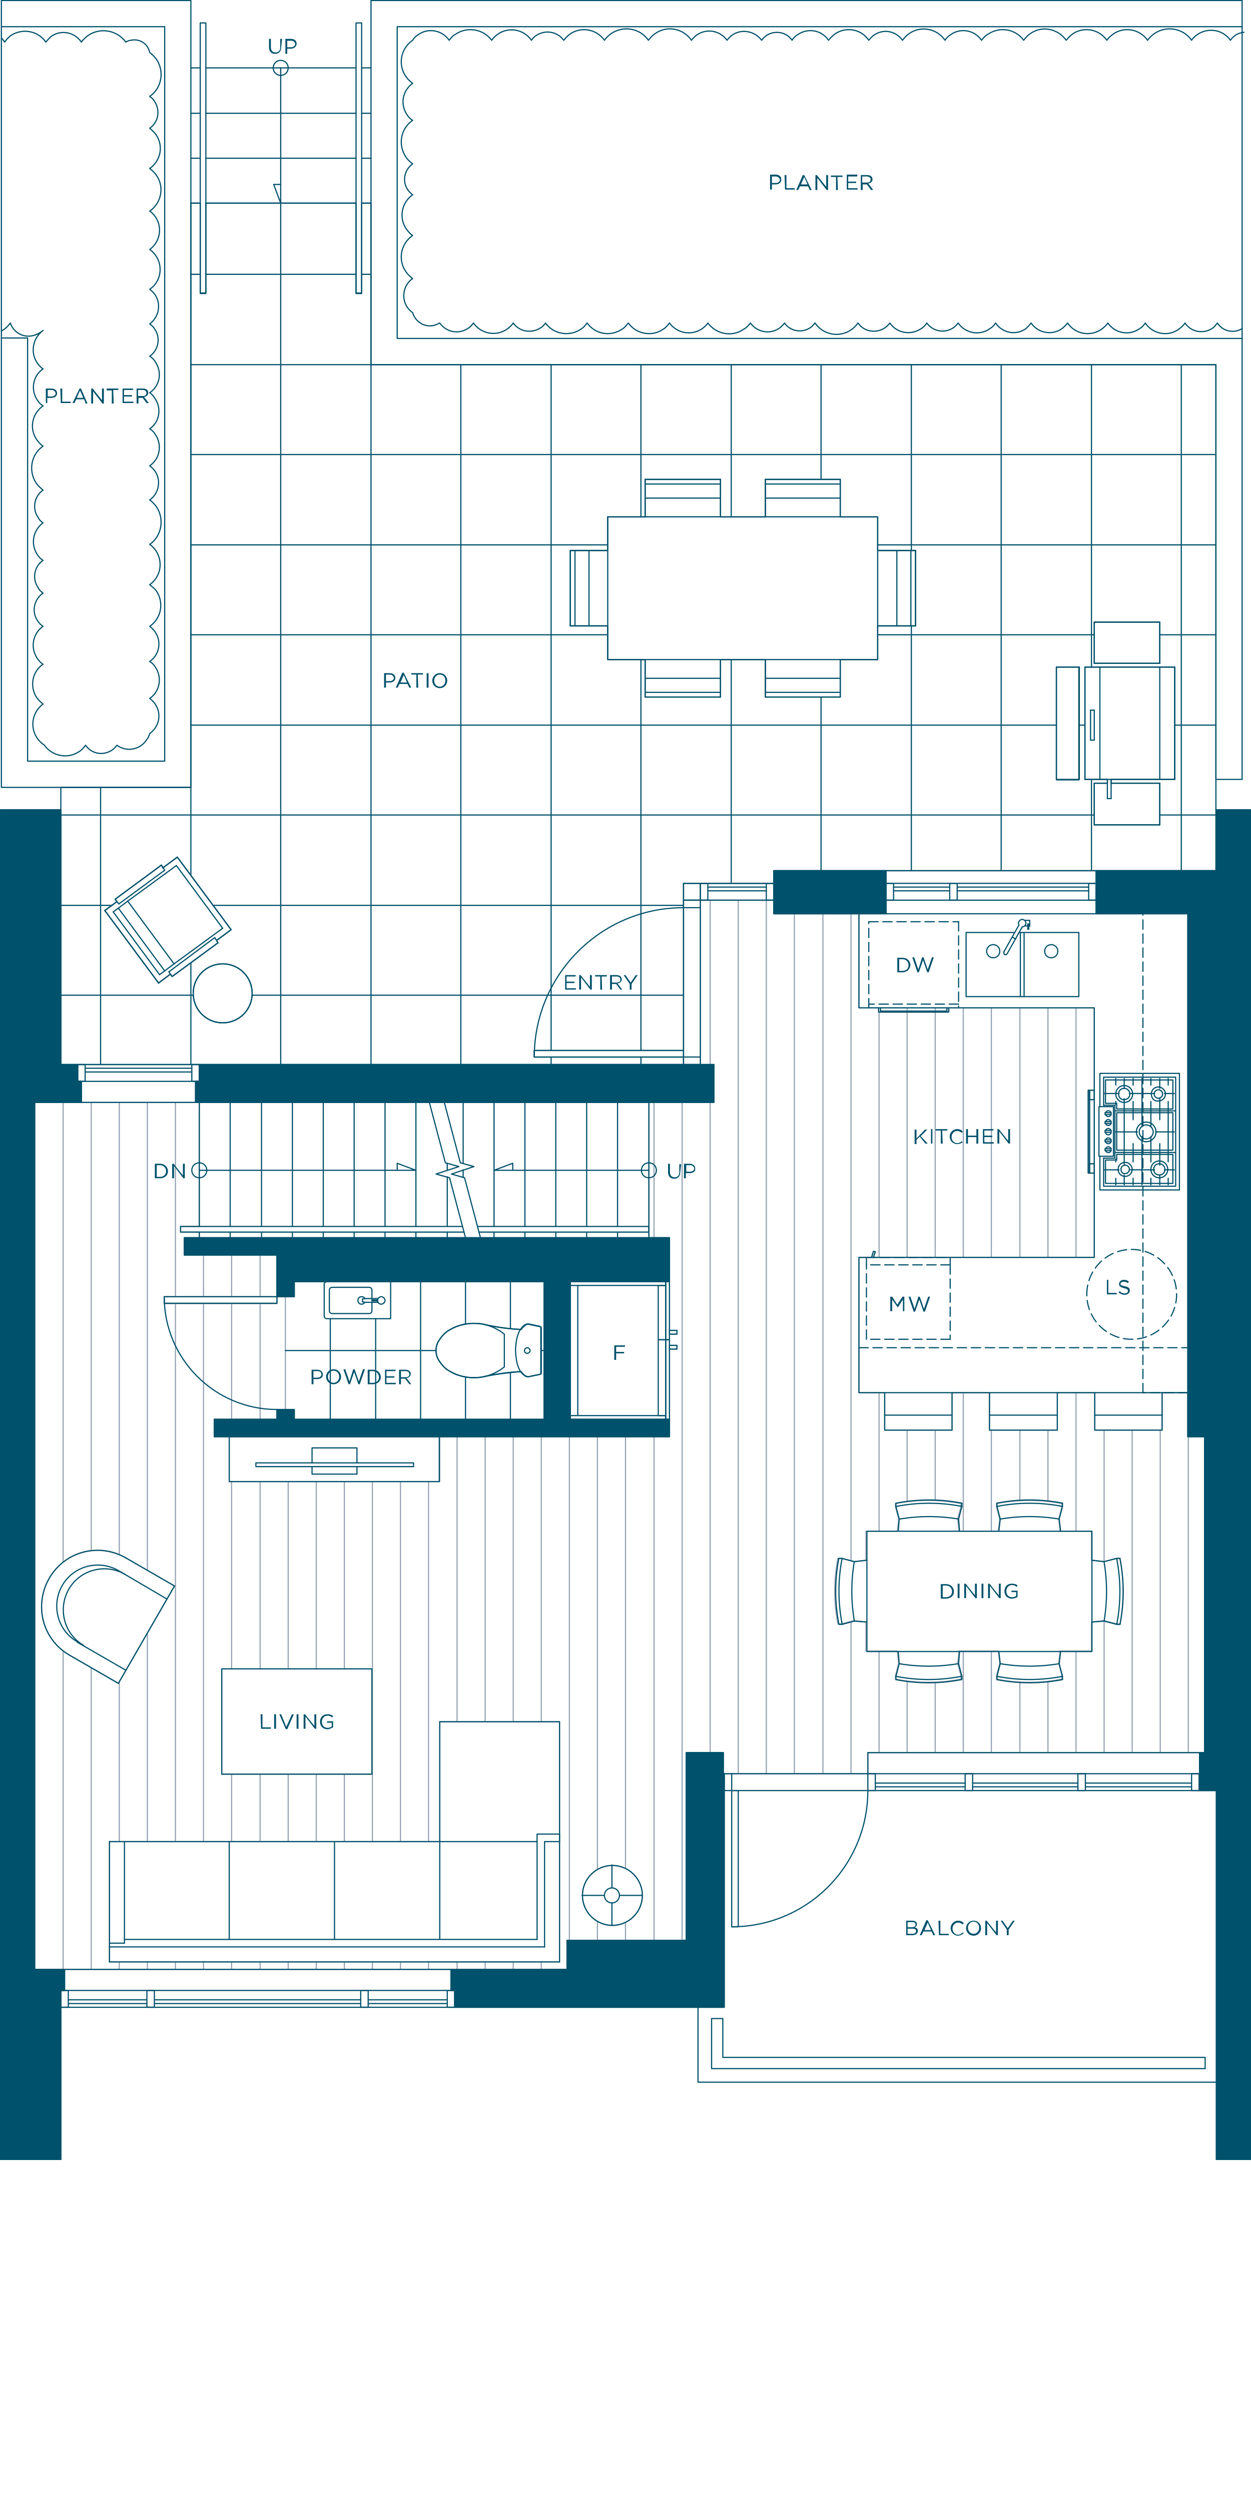 <?xml version="1.0" encoding="utf-8"?>
<!-- Generator: Adobe Illustrator 25.2.0, SVG Export Plug-In . SVG Version: 6.00 Build 0)  -->
<svg version="1.1" id="Layer_1" xmlns="http://www.w3.org/2000/svg" xmlns:xlink="http://www.w3.org/1999/xlink" x="0px" y="0px"
	 viewBox="0 0 267.4 534.1" style="enable-background:new 0 0 267.4 534.1;" xml:space="preserve">
<style type="text/css">
	.st0{fill:none;stroke:#92A0B1;stroke-width:0.24;stroke-linejoin:round;stroke-miterlimit:10;}
	.st1{fill:none;stroke:#92A0B1;stroke-width:0.24;stroke-linejoin:round;stroke-miterlimit:10;}
	.st2{fill:none;stroke:#00516B;stroke-width:0.25;stroke-linecap:round;stroke-linejoin:round;stroke-miterlimit:10;}
	.st3{fill:none;stroke:#00516B;stroke-width:0.25;stroke-linecap:round;stroke-linejoin:round;stroke-miterlimit:10;}

		.st4{fill:none;stroke:#00516B;stroke-width:0.25;stroke-linecap:round;stroke-linejoin:round;stroke-miterlimit:10;stroke-dasharray:2,1;}
	.st5{fill-rule:evenodd;clip-rule:evenodd;fill:#00516B;}
	.st6{fill:#00516B;}
	.st7{fill:#245169;}
</style>
<g>
	<line class="st0" x1="13.5" y1="420.7" x2="13.5" y2="352.6"/>
	<line class="st0" x1="13.5" y1="333.7" x2="13.5" y2="235.5"/>
	<line class="st0" x1="19.5" y1="420.7" x2="19.5" y2="356.3"/>
	<line class="st0" x1="19.5" y1="331.2" x2="19.5" y2="235.5"/>
	<line class="st0" x1="25.5" y1="420.7" x2="25.5" y2="419.1"/>
	<line class="st0" x1="25.5" y1="332.1" x2="25.5" y2="235.5"/>
	<line class="st0" x1="25.5" y1="393.4" x2="25.5" y2="359.3"/>
	<line class="st0" x1="31.5" y1="420.7" x2="31.5" y2="419.1"/>
	<line class="st0" x1="31.5" y1="335.4" x2="31.5" y2="235.5"/>
	<line class="st0" x1="31.5" y1="393.4" x2="31.5" y2="348.9"/>
	<line class="st0" x1="37.5" y1="420.7" x2="37.5" y2="419.1"/>
	<line class="st0" x1="37.5" y1="277" x2="37.5" y2="235.5"/>
	<line class="st0" x1="37.5" y1="393.4" x2="37.5" y2="278.5"/>
	<line class="st0" x1="43.5" y1="420.7" x2="43.5" y2="419.1"/>
	<line class="st0" x1="43.5" y1="277" x2="43.5" y2="268.1"/>
	<line class="st0" x1="43.5" y1="393.4" x2="43.5" y2="278.5"/>
	<line class="st0" x1="49.5" y1="420.7" x2="49.5" y2="419.1"/>
	<line class="st0" x1="49.5" y1="277" x2="49.5" y2="268.1"/>
	<line class="st0" x1="49.5" y1="393.4" x2="49.5" y2="379"/>
	<line class="st0" x1="49.5" y1="303.2" x2="49.5" y2="278.5"/>
	<line class="st0" x1="49.5" y1="356.5" x2="49.5" y2="316.5"/>
	<line class="st0" x1="55.6" y1="420.7" x2="55.6" y2="419.1"/>
	<line class="st0" x1="55.6" y1="277" x2="55.6" y2="268.1"/>
	<line class="st0" x1="55.6" y1="393.4" x2="55.6" y2="379"/>
	<line class="st0" x1="55.6" y1="303.2" x2="55.6" y2="278.5"/>
	<line class="st0" x1="55.6" y1="356.5" x2="55.6" y2="316.5"/>
	<line class="st0" x1="61.6" y1="420.7" x2="61.6" y2="419.1"/>
	<line class="st0" x1="61.6" y1="356.5" x2="61.6" y2="316.5"/>
	<line class="st0" x1="61.6" y1="393.4" x2="61.6" y2="379"/>
	<line class="st0" x1="67.6" y1="420.7" x2="67.6" y2="419.1"/>
	<line class="st0" x1="67.6" y1="356.5" x2="67.6" y2="316.5"/>
	<line class="st0" x1="67.6" y1="393.4" x2="67.6" y2="379"/>
	<line class="st0" x1="73.6" y1="420.7" x2="73.6" y2="419.1"/>
	<line class="st0" x1="73.6" y1="356.5" x2="73.6" y2="316.5"/>
	<line class="st0" x1="73.6" y1="393.4" x2="73.6" y2="379"/>
	<line class="st0" x1="79.6" y1="420.7" x2="79.6" y2="419.1"/>
	<line class="st0" x1="79.6" y1="393.4" x2="79.6" y2="316.5"/>
	<line class="st0" x1="85.6" y1="420.7" x2="85.6" y2="419.1"/>
	<line class="st0" x1="85.6" y1="393.4" x2="85.6" y2="316.5"/>
	<line class="st0" x1="91.6" y1="420.7" x2="91.6" y2="419.1"/>
	<line class="st0" x1="91.6" y1="393.4" x2="91.6" y2="316.5"/>
	<line class="st0" x1="97.7" y1="420.7" x2="97.7" y2="419.1"/>
	<line class="st0" x1="97.7" y1="367.8" x2="97.7" y2="306.9"/>
	<line class="st0" x1="103.7" y1="420.7" x2="103.7" y2="419.1"/>
	<line class="st0" x1="103.7" y1="367.8" x2="103.7" y2="306.9"/>
	<line class="st0" x1="109.7" y1="420.7" x2="109.7" y2="419.1"/>
	<line class="st0" x1="109.7" y1="367.8" x2="109.7" y2="306.9"/>
	<line class="st0" x1="115.7" y1="420.7" x2="115.7" y2="419.1"/>
	<line class="st0" x1="115.7" y1="367.8" x2="115.7" y2="306.9"/>
	<line class="st0" x1="121.7" y1="414.5" x2="121.7" y2="306.9"/>
	<line class="st0" x1="127.7" y1="414.5" x2="127.7" y2="410.5"/>
	<line class="st0" x1="127.7" y1="399.3" x2="127.7" y2="306.9"/>
	<line class="st0" x1="133.7" y1="414.5" x2="133.7" y2="410.6"/>
	<line class="st0" x1="133.7" y1="399.1" x2="133.7" y2="306.9"/>
	<line class="st0" x1="139.8" y1="414.5" x2="139.8" y2="306.9"/>
	<line class="st0" x1="139.8" y1="264.4" x2="139.8" y2="235.5"/>
	<line class="st0" x1="145.8" y1="414.5" x2="145.8" y2="235.5"/>
	<line class="st0" x1="151.8" y1="374.4" x2="151.8" y2="235.5"/>
	<line class="st0" x1="151.8" y1="227.4" x2="151.8" y2="192.3"/>
	<line class="st0" x1="157.8" y1="378.9" x2="157.8" y2="192.3"/>
	<line class="st0" x1="163.8" y1="378.9" x2="163.8" y2="192.3"/>
	<line class="st0" x1="169.8" y1="378.9" x2="169.8" y2="195.2"/>
	<line class="st0" x1="175.9" y1="378.9" x2="175.9" y2="195.2"/>
	<line class="st0" x1="181.9" y1="378.9" x2="181.9" y2="346.5"/>
	<line class="st0" x1="181.9" y1="333.4" x2="181.9" y2="195.2"/>
	<line class="st0" x1="187.9" y1="374.4" x2="187.9" y2="352.8"/>
	<line class="st0" x1="187.9" y1="327.1" x2="187.9" y2="297.5"/>
	<line class="st0" x1="187.9" y1="268.6" x2="187.9" y2="216.2"/>
	<line class="st0" x1="193.9" y1="374.4" x2="193.9" y2="359.2"/>
	<line class="st0" x1="193.9" y1="216" x2="193.9" y2="215.3"/>
	<line class="st0" x1="193.9" y1="320.7" x2="193.9" y2="305.5"/>
	<line class="st0" x1="193.9" y1="268.6" x2="193.9" y2="216.2"/>
	<line class="st0" x1="199.9" y1="374.4" x2="199.9" y2="359.5"/>
	<line class="st0" x1="199.9" y1="216" x2="199.9" y2="215.3"/>
	<line class="st0" x1="199.9" y1="320.4" x2="199.9" y2="305.5"/>
	<line class="st0" x1="199.9" y1="268.6" x2="199.9" y2="216.2"/>
	<line class="st0" x1="205.9" y1="374.4" x2="205.9" y2="352.8"/>
	<line class="st0" x1="205.9" y1="268.6" x2="205.9" y2="215.3"/>
	<line class="st0" x1="205.9" y1="327.1" x2="205.9" y2="297.5"/>
	<line class="st0" x1="211.9" y1="374.4" x2="211.9" y2="352.8"/>
	<line class="st0" x1="211.9" y1="268.6" x2="211.9" y2="215.3"/>
	<line class="st0" x1="211.9" y1="327.1" x2="211.9" y2="305.5"/>
	<line class="st0" x1="218" y1="374.4" x2="218" y2="359.4"/>
	<line class="st0" x1="218" y1="268.6" x2="218" y2="215.3"/>
	<line class="st0" x1="218" y1="320.5" x2="218" y2="305.5"/>
	<line class="st0" x1="224" y1="374.4" x2="224" y2="359.3"/>
	<line class="st0" x1="224" y1="268.6" x2="224" y2="215.3"/>
	<line class="st0" x1="224" y1="320.6" x2="224" y2="305.5"/>
	<line class="st0" x1="230" y1="374.4" x2="230" y2="352.8"/>
	<line class="st0" x1="230" y1="268.6" x2="230" y2="215.3"/>
	<line class="st0" x1="230" y1="327.1" x2="230" y2="297.5"/>
	<line class="st0" x1="236" y1="374.4" x2="236" y2="346.3"/>
	<line class="st0" x1="236" y1="333.6" x2="236" y2="305.5"/>
	<line class="st0" x1="242" y1="374.4" x2="242" y2="305.5"/>
	<line class="st0" x1="248" y1="374.4" x2="248" y2="305.5"/>
	<line class="st0" x1="254" y1="374.4" x2="254" y2="306.9"/>
	<polygon class="st0" points="257.5,374.4 185.5,374.4 185.5,378.9 154.6,378.9 154.6,374.4 146.7,374.4 146.7,414.5 121.2,414.5
		121.2,420.7 7.4,420.7 7.4,235.5 42.6,235.5 42.6,262 38.6,262 38.6,263.2 42.6,263.2 42.6,264.4 39.4,264.4 39.4,268.1
		59.2,268.1 59.2,278.5 35.1,278.5 35.1,277 61,277 61,301.1 59.2,301.1 59.2,303.2 45.8,303.2 45.8,306.9 49,306.9 49,316.5
		94,316.5 94,306.9 143.1,306.9 143.1,288.2 144.7,288.2 144.7,287.4 143.1,287.4 143.1,285 144.7,285 144.7,284.2 143.1,284.2
		143.1,264.4 138.7,264.4 138.7,235.5 152.6,235.5 152.6,227.4 149.7,227.4 149.7,192.3 165.4,192.3 165.4,195.2 183.6,195.2
		183.6,215.3 202.4,215.3 202.4,216 188.2,216 188.2,215.3 187.8,215.3 187.8,216.2 202.8,216.2 202.8,215.3 233.9,215.3
		233.9,248.6 232.9,248.6 232.9,234.9 233.9,234.9 233.9,232.9 232.6,232.9 232.6,250.6 233.9,250.6 233.9,268.6 186.7,268.6
		187.1,267.4 186.7,267.3 186.3,268.6 183.6,268.6 183.6,297.5 189.1,297.5 189.1,305.5 203.5,305.5 203.5,297.5 211.5,297.5
		211.5,305.5 226,305.5 226,297.5 234,297.5 234,305.5 248.4,305.5 248.4,297.5 253.9,297.5 253.9,306.9 257.5,306.9 	"/>
	<path class="st0" d="M239.4,332.9h-0.7l-2.7,0.7l-2.7-0.3v-6.2h-6.7l-0.3-2.6l0.7-2.6v-0.7c-4.6-0.9-9.4-0.9-14,0v0.7l0.7,2.6
		l-0.3,2.6h-8.4l-0.3-2.6l0.7-2.6v-0.7c-4.6-0.9-9.4-0.9-14,0v0.7l0.7,2.6l-0.3,2.6h-6.7v6.2l-2.6,0.3l-2.7-0.7h-0.7
		c-0.9,4.6-0.9,9.4,0,14h0.7l2.7-0.7l2.6,0.3v6.2h6.7l0.3,2.6l-0.7,2.7v0.7c4.6,0.9,9.4,0.9,14,0v-0.7l-0.7-2.7l0.3-2.6h8.4l0.3,2.6
		l-0.7,2.7v0.7c4.6,0.9,9.4,0.9,14,0v-0.7l-0.7-2.7l0.3-2.6h6.7v-6.2l2.7-0.3l2.7,0.7h0.7C240.3,342.3,240.3,337.6,239.4,332.9z"/>
	<polygon class="st0" points="94,393.4 94,367.8 119.6,367.8 119.6,419.1 23.4,419.1 23.4,393.4 	"/>
	<rect x="47.4" y="356.5" class="st0" width="32.1" height="22.5"/>
	<path class="st0" d="M26.9,332.8l10.4,6l-12,20.8l-10.4-6c-5.8-3.3-7.7-10.7-4.4-16.4C13.8,331.4,21.1,329.4,26.9,332.8z"/>
	<ellipse class="st1" cx="130.9" cy="404.9" rx="6.4" ry="6.4"/>
	<path class="st2" d="M60,16.1c-0.9,0-1.6-0.7-1.6-1.6c0-0.9,0.7-1.6,1.6-1.6c0.9,0,1.6,0.7,1.6,1.6C61.6,15.4,60.9,16.1,60,16.1
		v-1.6v28.9l-1.5-4H60"/>
	<path class="st2" d="M137.1,250c0-0.9,0.7-1.6,1.6-1.6c0.9,0,1.6,0.7,1.6,1.6c0,0.9-0.7,1.6-1.6,1.6S137.1,250.9,137.1,250h1.6
		h-33.1l4-1.5v1.5"/>
	<path class="st2" d="M44.2,250c0-0.9-0.7-1.6-1.6-1.6c-0.9,0-1.6,0.7-1.6,1.6c0,0.9,0.7,1.6,1.6,1.6
		C43.5,251.6,44.2,250.9,44.2,250h-1.6h46.3l-4-1.5v1.5"/>
	<polygon class="st2" points="13.8,420.7 13.8,425.2 13,425.2 13,461.3 0.1,461.3 0.1,173 13,173 13,227.4 16.6,227.4 16.6,231
		17.4,231 17.4,235.5 7.4,235.5 7.4,420.7 	"/>
	<polygon class="st2" points="97.2,428.8 97.2,425.2 96.4,425.2 96.4,420.7 121.2,420.7 121.2,414.5 146.7,414.5 146.7,374.4
		154.6,374.4 154.6,378.9 154.8,378.9 154.8,428.8 	"/>
	<polygon class="st2" points="256.4,382.5 256.4,374.4 257.5,374.4 257.5,306.9 253.9,306.9 253.9,195.2 234.3,195.2 234.3,186
		260,186 260,173 267.3,173 267.3,461.3 260,461.3 260,382.5 	"/>
	<rect x="165.4" y="186" class="st2" width="24" height="9.2"/>
	<polygon class="st2" points="45.8,306.9 143.1,306.9 143.1,303.2 121.9,303.2 121.9,273.8 143.1,273.8 143.1,264.4 39.4,264.4
		39.4,268.1 59.2,268.1 59.2,277 62.9,277 62.9,273.8 116.3,273.8 116.3,303.2 62.9,303.2 62.9,301.1 59.2,301.1 59.2,303.2
		45.8,303.2 	"/>
	<polygon class="st2" points="152.6,227.4 42.6,227.4 42.6,231 41.8,231 41.8,235.5 152.6,235.5 	"/>
	<polyline class="st2" points="260,444.8 149.2,444.8 149.2,428.8 	"/>
	<rect x="0.3" y="0.1" class="st2" width="40.5" height="168.1"/>
	<polyline class="st2" points="0.3,72.2 5.9,72.2 5.9,162.6 35.2,162.6 35.2,5.7 0.3,5.7 	"/>
	<polygon class="st2" points="265.5,0.1 79.3,0.1 79.3,77.9 259.9,77.9 259.9,166.5 265.5,166.5 	"/>
	<polyline class="st2" points="265.5,5.7 84.9,5.7 84.9,72.3 265.5,72.3 	"/>
	<polyline class="st2" points="253.9,297.5 183.6,297.5 183.6,268.6 233.9,268.6 233.9,215.3 183.6,215.3 183.6,195.2 	"/>
	<rect x="142.3" y="273.8" class="st2" width="0.8" height="12.4"/>
	<rect x="142.3" y="286.2" class="st2" width="0.8" height="17"/>
	<rect x="121.9" y="273.8" class="st2" width="20.4" height="0.8"/>
	<rect x="121.9" y="302.4" class="st2" width="20.4" height="0.8"/>
	<polyline class="st2" points="188.2,215.3 188.2,216 202.4,216 202.4,215.3 	"/>
	<polyline class="st2" points="187.8,215.3 187.8,216.2 202.8,216.2 202.8,215.3 	"/>
	<polyline class="st2" points="186.3,268.6 186.7,267.3 187.1,267.4 186.7,268.6 	"/>
	<path class="st2" d="M101.3,294.3c1.1,0,2.1-0.1,3.2-0.5c0.9-0.3,1.7-0.7,2.5-1.2c0.3-0.2,0.5-0.4,0.8-0.6"/>
	<path class="st2" d="M101.3,294.3c-1.1,0-2.1-0.1-3.2-0.5c-0.9-0.3-1.7-0.7-2.5-1.2c-0.7-0.5-1.3-1.2-1.8-2
		c-0.4-0.6-0.6-1.4-0.6-2.1c0-0.7,0.2-1.5,0.6-2.1c0.5-0.8,1.1-1.5,1.8-2c0.8-0.5,1.6-1,2.5-1.2c1-0.3,2.1-0.5,3.2-0.5
		s2.1,0.1,3.2,0.5c0.9,0.3,1.7,0.7,2.5,1.2c0.3,0.2,0.5,0.4,0.8,0.6v6.9"/>
	<path class="st2" d="M111.3,293c-2.6,0.1-5.1,0.5-7.6,1"/>
	<path class="st2" d="M110.4,286.3c0.1-0.6,0.3-1.1,0.5-1.7c0.3-0.6,0.7-1.2,1.3-1.6c0.2-0.1,0.5-0.2,0.7-0.2l2.4,0.5
		c0.2,0,0.3,0.2,0.3,0.3v9.7c0,0.2-0.1,0.3-0.3,0.3l-2.4,0.5c-0.3,0-0.5,0-0.7-0.2c-0.6-0.4-1-0.9-1.3-1.6c-0.2-0.5-0.4-1.1-0.5-1.7
		c-0.1-0.7-0.2-1.5-0.2-2.2S110.3,287,110.4,286.3z"/>
	<path class="st2" d="M111.3,284c-2.6-0.1-5.1-0.5-7.6-1"/>
	<path class="st2" d="M112.1,288.5c0-0.3,0.3-0.6,0.6-0.6c0.3,0,0.6,0.3,0.6,0.6c0,0.3-0.3,0.6-0.6,0.6S112.1,288.9,112.1,288.5z"/>
	<polyline class="st2" points="235.1,247.1 235.1,254.2 252.1,254.2 252.1,229.3 235.1,229.3 235.1,236.4 	"/>
	<polyline class="st2" points="235.9,247.4 235.9,253.4 251.3,253.4 251.3,230.1 235.9,230.1 235.9,236.1 	"/>
	<line class="st2" x1="235.9" y1="247.4" x2="238.3" y2="247.4"/>
	<line class="st2" x1="235.9" y1="236.1" x2="238.3" y2="236.1"/>
	<line class="st2" x1="238.3" y1="236.1" x2="238.3" y2="247.4"/>
	<line class="st2" x1="251.3" y1="237.3" x2="238.3" y2="237.3"/>
	<line class="st2" x1="251.3" y1="246.2" x2="238.3" y2="246.2"/>
	<polyline class="st2" points="250.7,246.6 238.7,246.6 238.7,247.8 236.3,247.8 236.3,252.8 250.7,252.8 250.7,246.6 	"/>
	<rect x="238.7" y="237.7" class="st2" width="12" height="8"/>
	<line class="st2" x1="251" y1="249.9" x2="248.9" y2="249.9"/>
	<line class="st2" x1="239.2" y1="249.9" x2="236.1" y2="249.9"/>
	<line class="st2" x1="246.8" y1="249.9" x2="241.4" y2="249.9"/>
	<line class="st2" x1="238.5" y1="247.6" x2="238.5" y2="248.2"/>
	<line class="st2" x1="238.5" y1="251.7" x2="238.5" y2="253.1"/>
	<line class="st2" x1="240.3" y1="253.1" x2="240.3" y2="251"/>
	<line class="st2" x1="240.3" y1="248.9" x2="240.3" y2="234.7"/>
	<line class="st2" x1="240.3" y1="232.5" x2="240.3" y2="230.4"/>
	<line class="st2" x1="247.9" y1="253.1" x2="247.9" y2="251"/>
	<line class="st2" x1="247.9" y1="248.9" x2="247.9" y2="244.3"/>
	<line class="st2" x1="247.9" y1="232.5" x2="247.9" y2="230.4"/>
	<line class="st2" x1="242.2" y1="253.1" x2="242.2" y2="251.7"/>
	<line class="st2" x1="242.2" y1="231.8" x2="242.2" y2="230.4"/>
	<line class="st2" x1="242.2" y1="248.2" x2="242.2" y2="244.3"/>
	<line class="st2" x1="247.9" y1="239.2" x2="247.9" y2="234.7"/>
	<line class="st2" x1="242.2" y1="239.2" x2="242.2" y2="235.3"/>
	<path class="st2" d="M243.5,241.8c0-0.8,0.7-1.5,1.5-1.5s1.5,0.7,1.5,1.5c0,0.8-0.7,1.5-1.5,1.5S243.5,242.6,243.5,241.8z"/>
	<path class="st2" d="M239.6,249.8c0-0.5,0.4-0.9,0.9-0.9s0.9,0.4,0.9,0.9s-0.4,0.9-0.9,0.9C240,250.8,239.6,250.3,239.6,249.8z"/>
	<path class="st2" d="M246.7,233.7c0-0.5,0.4-0.9,0.9-0.9s0.9,0.4,0.9,0.9s-0.4,0.9-0.9,0.9C247.1,234.6,246.7,234.2,246.7,233.7z"
		/>
	<path class="st2" d="M239.1,233.7c0-0.7,0.5-1.2,1.2-1.2c0.7,0,1.2,0.6,1.2,1.2c0,0.7-0.5,1.2-1.2,1.2
		C239.6,235,239.1,234.4,239.1,233.7z"/>
	<path class="st2" d="M246.6,249.8c0-0.7,0.5-1.2,1.2-1.2c0.7,0,1.2,0.6,1.2,1.2c0,0.7-0.5,1.2-1.2,1.2S246.6,250.5,246.6,249.8z"/>
	<path class="st2" d="M242.9,241.8c0-1.2,1-2.1,2.1-2.1s2.1,0.9,2.1,2.1s-1,2.1-2.1,2.1S242.9,242.9,242.9,241.8z"/>
	<path class="st2" d="M246,249.8c0-1,0.8-1.8,1.8-1.8s1.8,0.8,1.8,1.8c0,1-0.8,1.8-1.8,1.8C246.8,251.6,246,250.8,246,249.8z"/>
	<path class="st2" d="M239,249.8c0-0.9,0.7-1.5,1.5-1.5s1.5,0.7,1.5,1.5c0,0.9-0.7,1.5-1.5,1.5S239,250.7,239,249.8z"/>
	<path class="st2" d="M238.5,233.7c0-1,0.8-1.8,1.8-1.8c1,0,1.8,0.8,1.8,1.8c0,1-0.8,1.8-1.8,1.8S238.5,234.7,238.5,233.7z"/>
	<path class="st2" d="M246.1,233.7c0-0.9,0.7-1.5,1.5-1.5s1.5,0.7,1.5,1.5c0,0.9-0.7,1.5-1.5,1.5
		C246.7,235.3,246.1,234.6,246.1,233.7z"/>
	<line class="st2" x1="244.1" y1="253.1" x2="244.1" y2="242.8"/>
	<line class="st2" x1="246" y1="253.1" x2="246" y2="251.7"/>
	<line class="st2" x1="246" y1="248.2" x2="246" y2="242.8"/>
	<line class="st2" x1="246" y1="231.8" x2="246" y2="230.4"/>
	<line class="st2" x1="246" y1="240.7" x2="246" y2="235.3"/>
	<line class="st2" x1="244.1" y1="240.7" x2="244.1" y2="230.4"/>
	<line class="st2" x1="249.7" y1="230.4" x2="249.7" y2="231.8"/>
	<line class="st2" x1="249.7" y1="251.7" x2="249.7" y2="253.1"/>
	<line class="st2" x1="249.7" y1="235.3" x2="249.7" y2="248.2"/>
	<line class="st2" x1="238.5" y1="235.9" x2="238.5" y2="235.3"/>
	<line class="st2" x1="238.5" y1="231.8" x2="238.5" y2="230.4"/>
	<polyline class="st2" points="250.7,236.9 238.7,236.9 238.7,235.7 236.3,235.7 236.3,230.7 250.7,230.7 250.7,236.9 	"/>
	<line class="st2" x1="251" y1="233.6" x2="248.9" y2="233.6"/>
	<line class="st2" x1="239.2" y1="233.6" x2="236.1" y2="233.6"/>
	<line class="st2" x1="246.8" y1="233.6" x2="241.4" y2="233.6"/>
	<line class="st2" x1="251" y1="241.8" x2="247" y2="241.8"/>
	<line class="st2" x1="243.1" y1="241.8" x2="238.5" y2="241.8"/>
	<rect x="234.9" y="236.4" class="st2" width="3.1" height="10.6"/>
	<rect x="236.2" y="237.7" class="st2" width="1.3" height="0.4"/>
	<path class="st2" d="M236.3,238.1c0.1,0.3,0.5,0.5,0.8,0.4c0.2-0.1,0.3-0.2,0.4-0.4"/>
	<path class="st2" d="M237.5,237.7c-0.1-0.3-0.5-0.5-0.8-0.4c-0.2,0.1-0.3,0.2-0.4,0.4"/>
	<rect x="236.2" y="245.4" class="st2" width="1.3" height="0.4"/>
	<path class="st2" d="M237.5,245.4c-0.1-0.3-0.5-0.5-0.8-0.4c-0.2,0.1-0.3,0.2-0.4,0.4"/>
	<path class="st2" d="M236.3,245.8c0.1,0.3,0.5,0.5,0.8,0.4c0.2-0.1,0.3-0.2,0.4-0.4"/>
	<rect x="236.2" y="241.5" class="st2" width="1.3" height="0.4"/>
	<path class="st2" d="M237.5,241.5c-0.1-0.3-0.5-0.5-0.8-0.4c-0.2,0.1-0.3,0.2-0.4,0.4"/>
	<path class="st2" d="M236.3,242c0.1,0.3,0.5,0.5,0.8,0.4c0.2-0.1,0.3-0.2,0.4-0.4"/>
	<rect x="236.2" y="243.5" class="st2" width="1.3" height="0.4"/>
	<path class="st2" d="M237.5,243.5c-0.1-0.3-0.5-0.5-0.8-0.4c-0.2,0.1-0.3,0.2-0.4,0.4"/>
	<path class="st2" d="M236.3,243.9c0.1,0.3,0.5,0.5,0.8,0.4c0.2-0.1,0.3-0.2,0.4-0.4"/>
	<rect x="236.2" y="239.6" class="st2" width="1.3" height="0.4"/>
	<path class="st2" d="M237.5,239.6c-0.1-0.3-0.5-0.5-0.8-0.4c-0.2,0.1-0.3,0.2-0.4,0.4"/>
	<path class="st2" d="M236.3,240c0.1,0.3,0.5,0.5,0.8,0.4c0.2-0.1,0.3-0.2,0.4-0.4"/>
	<polyline class="st2" points="217.8,199.2 230.6,199.2 230.6,212.9 206.5,212.9 206.5,199.2 216.9,199.2 	"/>
	<line class="st2" x1="218.9" y1="199.2" x2="218.9" y2="212.9"/>
	<line class="st2" x1="218.1" y1="199.2" x2="218.1" y2="212.9"/>
	<path class="st2" d="M223.3,203.2c0-0.8,0.6-1.4,1.4-1.4s1.4,0.6,1.4,1.4c0,0.8-0.6,1.4-1.4,1.4S223.3,204,223.3,203.2z"/>
	<path class="st2" d="M210.9,203.2c0-0.8,0.6-1.4,1.4-1.4c0.8,0,1.4,0.6,1.4,1.4c0,0.8-0.6,1.4-1.4,1.4S210.9,204,210.9,203.2z"/>
	<path class="st2" d="M218.5,198c0.4,0,0.8-0.4,0.8-0.8s-0.4-0.8-0.8-0.8s-0.8,0.4-0.8,0.8c0,0.1,0,0.3,0.1,0.4"/>
	<line class="st2" x1="218.5" y1="198" x2="215.3" y2="203.7"/>
	<line class="st2" x1="217.8" y1="197.6" x2="214.6" y2="203.3"/>
	<path class="st2" d="M214.6,203.3c-0.1,0.2,0,0.4,0.1,0.6c0.2,0.1,0.4,0.1,0.5-0.1"/>
	<line class="st2" x1="219.1" y1="196.6" x2="220.1" y2="196.6"/>
	<line class="st2" x1="219.1" y1="197.8" x2="219.7" y2="197.8"/>
	<line class="st2" x1="220.1" y1="197.8" x2="220.1" y2="196.6"/>
	<line class="st2" x1="219.9" y1="197.4" x2="219.9" y2="198.5"/>
	<line class="st2" x1="219.7" y1="197.4" x2="219.7" y2="198.5"/>
	<line class="st2" x1="219.7" y1="198.5" x2="219.9" y2="198.5"/>
	<line class="st2" x1="219.7" y1="197.4" x2="219.9" y2="197.4"/>
	<line class="st2" x1="219.9" y1="197.8" x2="220.1" y2="197.8"/>
	<line class="st2" x1="217.1" y1="200.6" x2="216.4" y2="200.2"/>
	<rect x="140.7" y="286.2" class="st2" width="1.6" height="16.2"/>
	<line class="st2" x1="123.5" y1="274.6" x2="123.5" y2="302.4"/>
	<rect x="140.7" y="274.6" class="st2" width="1.6" height="11.6"/>
	<rect x="143.1" y="284.2" class="st2" width="1.6" height="0.8"/>
	<rect x="143.1" y="287.4" class="st2" width="1.6" height="0.8"/>
	<rect x="232.6" y="232.9" class="st2" width="0.3" height="17.7"/>
	<rect x="232.9" y="232.9" class="st2" width="1" height="2"/>
	<rect x="232.9" y="248.6" class="st2" width="1" height="2"/>
	<line class="st2" x1="211.5" y1="302.3" x2="226" y2="302.3"/>
	<polyline class="st2" points="211.5,297.5 211.5,305.5 226,305.5 226,297.5 	"/>
	<line class="st2" x1="189.1" y1="302.3" x2="203.5" y2="302.3"/>
	<polyline class="st2" points="189.1,297.5 189.1,305.5 203.5,305.5 203.5,297.5 	"/>
	<line class="st2" x1="248.4" y1="302.3" x2="234" y2="302.3"/>
	<polyline class="st2" points="248.4,297.5 248.4,305.5 234,305.5 234,297.5 	"/>
	<rect x="185.3" y="327.1" class="st2" width="48.1" height="25.7"/>
	<path class="st2" d="M213.1,358.8c4.6,0.9,9.4,0.9,14,0"/>
	<path class="st2" d="M213.1,358.1c4.6,0.9,9.4,0.9,14,0"/>
	<path class="st2" d="M213.8,355.4c4.2,0.7,8.4,0.7,12.6,0"/>
	<line class="st2" x1="227.1" y1="358.1" x2="226.4" y2="355.4"/>
	<line class="st2" x1="226.4" y1="355.4" x2="226.7" y2="352.8"/>
	<line class="st2" x1="213.1" y1="358.1" x2="213.8" y2="355.4"/>
	<line class="st2" x1="213.8" y1="355.4" x2="213.5" y2="352.8"/>
	<line class="st2" x1="213.1" y1="358.8" x2="213.1" y2="358.1"/>
	<line class="st2" x1="227.1" y1="358.8" x2="227.1" y2="358.1"/>
	<path class="st2" d="M191.5,358.8c4.6,0.9,9.4,0.9,14,0"/>
	<path class="st2" d="M191.5,358.1c4.6,0.9,9.4,0.9,14,0"/>
	<path class="st2" d="M192.2,355.4c4.2,0.7,8.4,0.7,12.6,0"/>
	<line class="st2" x1="191.5" y1="358.1" x2="192.2" y2="355.4"/>
	<line class="st2" x1="192.2" y1="355.4" x2="192" y2="352.8"/>
	<line class="st2" x1="205.6" y1="358.1" x2="204.9" y2="355.4"/>
	<line class="st2" x1="204.9" y1="355.4" x2="205.1" y2="352.8"/>
	<line class="st2" x1="205.6" y1="358.8" x2="205.6" y2="358.1"/>
	<line class="st2" x1="191.5" y1="358.8" x2="191.5" y2="358.1"/>
	<path class="st2" d="M227.1,321.1c-4.6-0.9-9.4-0.9-14,0"/>
	<path class="st2" d="M227.1,321.8c-4.6-0.9-9.4-0.9-14,0"/>
	<path class="st2" d="M226.4,324.5c-4.2-0.7-8.4-0.7-12.6,0"/>
	<line class="st2" x1="227.1" y1="321.8" x2="226.4" y2="324.5"/>
	<line class="st2" x1="226.4" y1="324.5" x2="226.7" y2="327.1"/>
	<line class="st2" x1="213.1" y1="321.8" x2="213.8" y2="324.5"/>
	<line class="st2" x1="213.8" y1="324.5" x2="213.5" y2="327.1"/>
	<line class="st2" x1="213.1" y1="321.1" x2="213.1" y2="321.8"/>
	<line class="st2" x1="227.1" y1="321.1" x2="227.1" y2="321.8"/>
	<path class="st2" d="M205.6,321.1c-4.6-0.9-9.4-0.9-14,0"/>
	<path class="st2" d="M205.6,321.8c-4.6-0.9-9.4-0.9-14,0"/>
	<path class="st2" d="M204.9,324.5c-4.2-0.7-8.4-0.7-12.6,0"/>
	<line class="st2" x1="191.5" y1="321.8" x2="192.2" y2="324.5"/>
	<line class="st2" x1="192.2" y1="324.5" x2="192" y2="327.1"/>
	<line class="st2" x1="205.6" y1="321.8" x2="204.9" y2="324.5"/>
	<line class="st2" x1="204.9" y1="324.5" x2="205.1" y2="327.1"/>
	<line class="st2" x1="205.6" y1="321.1" x2="205.6" y2="321.8"/>
	<line class="st2" x1="191.5" y1="321.1" x2="191.5" y2="321.8"/>
	<path class="st2" d="M179.3,332.9c-0.9,4.6-0.9,9.4,0,14"/>
	<path class="st2" d="M180,332.9c-0.9,4.6-0.9,9.4,0,14"/>
	<path class="st2" d="M182.6,333.6c-0.7,4.2-0.7,8.4,0,12.6"/>
	<line class="st2" x1="180" y1="347" x2="182.6" y2="346.3"/>
	<line class="st2" x1="182.6" y1="346.3" x2="185.3" y2="346.5"/>
	<line class="st2" x1="180" y1="332.9" x2="182.6" y2="333.6"/>
	<line class="st2" x1="182.6" y1="333.6" x2="185.3" y2="333.3"/>
	<line class="st2" x1="179.3" y1="332.9" x2="180" y2="332.9"/>
	<line class="st2" x1="179.3" y1="347" x2="180" y2="347"/>
	<path class="st2" d="M239.4,347c0.9-4.6,0.9-9.4,0-14"/>
	<path class="st2" d="M238.7,347c0.9-4.6,0.9-9.4,0-14"/>
	<path class="st2" d="M236,346.3c0.7-4.2,0.7-8.4,0-12.6"/>
	<line class="st2" x1="238.7" y1="347" x2="236" y2="346.3"/>
	<line class="st2" x1="236" y1="346.3" x2="233.4" y2="346.5"/>
	<line class="st2" x1="238.7" y1="332.9" x2="236" y2="333.6"/>
	<line class="st2" x1="236" y1="333.6" x2="233.4" y2="333.3"/>
	<line class="st2" x1="239.4" y1="332.9" x2="238.7" y2="332.9"/>
	<line class="st2" x1="239.4" y1="347" x2="238.7" y2="347"/>
	<ellipse class="st3" cx="130.9" cy="404.9" rx="6.4" ry="6.4"/>
	<path class="st2" d="M129.2,404.9c0-0.9,0.7-1.6,1.6-1.6s1.6,0.7,1.6,1.6s-0.7,1.6-1.6,1.6C129.9,406.5,129.2,405.8,129.2,404.9z"
		/>
	<line class="st2" x1="130.8" y1="398.4" x2="130.8" y2="403.2"/>
	<line class="st2" x1="130.8" y1="406.5" x2="130.8" y2="411.3"/>
	<line class="st2" x1="137.3" y1="404.9" x2="132.5" y2="404.9"/>
	<line class="st2" x1="129.2" y1="404.9" x2="124.4" y2="404.9"/>
	<rect x="49" y="306.9" class="st2" width="44.9" height="9.6"/>
	<rect x="47.4" y="356.5" class="st2" width="32.1" height="22.5"/>
	<path class="st2" d="M41.3,212.2c0-3.5,2.8-6.3,6.3-6.3c3.5,0,6.3,2.8,6.3,6.3c0,3.5-2.8,6.3-6.3,6.3
		C44.1,218.5,41.3,215.7,41.3,212.2z"/>
	<line class="st2" x1="247.9" y1="142.5" x2="247.9" y2="166.5"/>
	<line class="st2" x1="237.5" y1="170.6" x2="237.5" y2="166.5"/>
	<line class="st2" x1="236.7" y1="170.6" x2="237.5" y2="170.6"/>
	<line class="st2" x1="236.7" y1="166.5" x2="236.7" y2="170.6"/>
	<line class="st2" x1="233.9" y1="151.7" x2="233.1" y2="151.7"/>
	<line class="st2" x1="233.9" y1="158.1" x2="233.9" y2="151.7"/>
	<line class="st2" x1="233.1" y1="158.1" x2="233.9" y2="158.1"/>
	<line class="st2" x1="233.1" y1="151.7" x2="233.1" y2="158.1"/>
	<line class="st2" x1="235.1" y1="142.5" x2="235.1" y2="166.5"/>
	<line class="st2" x1="225.8" y1="142.5" x2="230.7" y2="142.5"/>
	<line class="st2" x1="225.8" y1="166.5" x2="225.8" y2="142.5"/>
	<line class="st2" x1="230.7" y1="166.5" x2="225.8" y2="166.5"/>
	<line class="st2" x1="230.7" y1="142.5" x2="230.7" y2="166.5"/>
	<line class="st2" x1="247.9" y1="141.7" x2="233.9" y2="141.7"/>
	<line class="st2" x1="247.9" y1="132.9" x2="247.9" y2="141.7"/>
	<line class="st2" x1="233.9" y1="132.9" x2="247.9" y2="132.9"/>
	<line class="st2" x1="233.9" y1="141.7" x2="233.9" y2="132.9"/>
	<line class="st2" x1="233.9" y1="176.2" x2="233.9" y2="167.3"/>
	<line class="st2" x1="247.9" y1="176.2" x2="233.9" y2="176.2"/>
	<line class="st2" x1="247.9" y1="167.3" x2="247.9" y2="176.2"/>
	<line class="st2" x1="233.9" y1="167.3" x2="236.7" y2="167.3"/>
	<line class="st2" x1="231.9" y1="166.5" x2="231.9" y2="142.5"/>
	<line class="st2" x1="251.1" y1="166.5" x2="231.9" y2="166.5"/>
	<line class="st2" x1="251.1" y1="142.5" x2="251.1" y2="166.5"/>
	<line class="st2" x1="231.9" y1="142.5" x2="251.1" y2="142.5"/>
	<line class="st2" x1="237.5" y1="167.3" x2="247.9" y2="167.3"/>
	<rect x="129.9" y="110.4" class="st2" width="57.7" height="30.5"/>
	<polyline class="st2" points="137.9,140.9 137.9,144.9 154,144.9 154,140.9 	"/>
	<line class="st2" x1="154" y1="144.9" x2="154" y2="148.9"/>
	<line class="st2" x1="137.9" y1="144.9" x2="137.9" y2="148.9"/>
	<line class="st2" x1="137.9" y1="148.9" x2="154" y2="148.9"/>
	<line class="st2" x1="137.9" y1="147.9" x2="154" y2="147.9"/>
	<polyline class="st2" points="137.9,110.4 137.9,106.4 154,106.4 154,110.4 	"/>
	<line class="st2" x1="154" y1="106.4" x2="154" y2="102.4"/>
	<line class="st2" x1="137.9" y1="106.4" x2="137.9" y2="102.4"/>
	<line class="st2" x1="137.9" y1="102.4" x2="154" y2="102.4"/>
	<line class="st2" x1="137.9" y1="103.4" x2="154" y2="103.4"/>
	<polyline class="st2" points="179.6,140.9 179.6,144.9 163.6,144.9 163.6,140.9 	"/>
	<line class="st2" x1="163.6" y1="144.9" x2="163.6" y2="148.9"/>
	<line class="st2" x1="179.6" y1="144.9" x2="179.6" y2="148.9"/>
	<line class="st2" x1="179.6" y1="148.9" x2="163.6" y2="148.9"/>
	<line class="st2" x1="179.6" y1="147.9" x2="163.6" y2="147.9"/>
	<polyline class="st2" points="179.6,110.4 179.6,106.4 163.6,106.4 163.6,110.4 	"/>
	<line class="st2" x1="163.6" y1="106.4" x2="163.6" y2="102.4"/>
	<line class="st2" x1="179.6" y1="106.4" x2="179.6" y2="102.4"/>
	<line class="st2" x1="179.6" y1="102.4" x2="163.6" y2="102.4"/>
	<line class="st2" x1="179.6" y1="103.4" x2="163.6" y2="103.4"/>
	<polyline class="st2" points="129.9,133.7 125.9,133.7 125.9,117.6 129.9,117.6 	"/>
	<line class="st2" x1="125.9" y1="117.6" x2="121.9" y2="117.6"/>
	<line class="st2" x1="125.9" y1="133.7" x2="121.9" y2="133.7"/>
	<line class="st2" x1="121.9" y1="133.7" x2="121.9" y2="117.6"/>
	<line class="st2" x1="122.9" y1="133.7" x2="122.9" y2="117.6"/>
	<polyline class="st2" points="187.6,133.7 191.7,133.7 191.7,117.6 187.6,117.6 	"/>
	<line class="st2" x1="191.7" y1="117.6" x2="195.7" y2="117.6"/>
	<line class="st2" x1="191.7" y1="133.7" x2="195.7" y2="133.7"/>
	<line class="st2" x1="195.7" y1="133.7" x2="195.7" y2="117.6"/>
	<line class="st2" x1="194.7" y1="133.7" x2="194.7" y2="117.6"/>
	<line class="st2" x1="24.2" y1="194.8" x2="34.1" y2="208.2"/>
	<line class="st2" x1="34.1" y1="208.2" x2="35.2" y2="207.4"/>
	<line class="st2" x1="35.2" y1="207.4" x2="25.3" y2="194"/>
	<line class="st2" x1="25.3" y1="194" x2="24.2" y2="194.8"/>
	<line class="st2" x1="25.3" y1="194" x2="27.3" y2="192.5"/>
	<line class="st2" x1="27.3" y1="192.5" x2="37.2" y2="205.9"/>
	<line class="st2" x1="35.2" y1="207.4" x2="37.2" y2="205.9"/>
	<line class="st2" x1="27.3" y1="192.5" x2="37.7" y2="184.9"/>
	<line class="st2" x1="37.7" y1="184.9" x2="47.6" y2="198.3"/>
	<line class="st2" x1="47.6" y1="198.3" x2="37.2" y2="205.9"/>
	<line class="st2" x1="25.4" y1="193.1" x2="24.6" y2="192.1"/>
	<line class="st2" x1="24.6" y1="192.1" x2="32.9" y2="186"/>
	<line class="st2" x1="32.9" y1="186" x2="34.5" y2="184.8"/>
	<line class="st2" x1="34.5" y1="184.8" x2="35.2" y2="185.9"/>
	<line class="st2" x1="35.2" y1="185.9" x2="25.4" y2="193.1"/>
	<line class="st2" x1="36.1" y1="207.6" x2="45.9" y2="200.3"/>
	<line class="st2" x1="45.9" y1="200.3" x2="46.6" y2="201.4"/>
	<line class="st2" x1="46.6" y1="201.4" x2="36.8" y2="208.6"/>
	<line class="st2" x1="36.8" y1="208.6" x2="36.1" y2="207.6"/>
	<line class="st2" x1="34.8" y1="185.4" x2="37.9" y2="183.1"/>
	<line class="st2" x1="37.9" y1="183.1" x2="49.4" y2="198.6"/>
	<line class="st2" x1="49.4" y1="198.6" x2="46.3" y2="200.9"/>
	<line class="st2" x1="25" y1="192.6" x2="22.4" y2="194.5"/>
	<line class="st2" x1="22.4" y1="194.5" x2="33.9" y2="210"/>
	<line class="st2" x1="33.9" y1="210" x2="36.4" y2="208.1"/>
	<line class="st2" x1="119.6" y1="419.1" x2="23.4" y2="419.1"/>
	<line class="st2" x1="23.4" y1="393.4" x2="23.4" y2="419.1"/>
	<line class="st2" x1="26.6" y1="393.4" x2="26.6" y2="415.1"/>
	<line class="st2" x1="116.4" y1="415.9" x2="23.4" y2="415.9"/>
	<line class="st2" x1="94" y1="393.4" x2="23.4" y2="393.4"/>
	<line class="st2" x1="94" y1="393.4" x2="94" y2="414.3"/>
	<line class="st2" x1="71.5" y1="393.4" x2="71.5" y2="414.3"/>
	<line class="st2" x1="23.4" y1="415.1" x2="26.6" y2="415.1"/>
	<line class="st2" x1="119.6" y1="419.1" x2="119.6" y2="367.8"/>
	<line class="st2" x1="94" y1="367.8" x2="119.6" y2="367.8"/>
	<line class="st2" x1="116.4" y1="415.9" x2="116.4" y2="393.4"/>
	<line class="st2" x1="94" y1="393.4" x2="94" y2="367.8"/>
	<line class="st2" x1="94" y1="393.4" x2="114.8" y2="393.4"/>
	<line class="st2" x1="119.6" y1="393.4" x2="116.4" y2="393.4"/>
	<line class="st2" x1="119.6" y1="393.4" x2="119.6" y2="391.8"/>
	<line class="st2" x1="114.8" y1="414.3" x2="26.6" y2="414.3"/>
	<line class="st2" x1="49" y1="393.4" x2="49" y2="414.3"/>
	<polyline class="st2" points="119.6,391.8 114.8,391.8 114.8,414.3 	"/>
	<rect x="54.7" y="312.5" class="st2" width="33.7" height="0.8"/>
	<polyline class="st2" points="66.7,312.5 66.7,309.3 76.3,309.3 76.3,312.5 	"/>
	<polyline class="st2" points="76.3,313.3 76.3,314.9 66.7,314.9 66.7,313.3 	"/>
	<path class="st2" d="M26.9,332.8c-5.8-3.3-13.1-1.4-16.4,4.4s-1.4,13.1,4.4,16.4"/>
	<path class="st2" d="M25.3,335.5c-4.2-2.4-9.6-1-12,3.2c-2.4,4.2-1,9.6,3.2,12"/>
	<line class="st2" x1="16.5" y1="350.8" x2="26.9" y2="356.8"/>
	<line class="st2" x1="35.7" y1="341.6" x2="25.3" y2="335.5"/>
	<line class="st2" x1="14.9" y1="353.6" x2="25.3" y2="359.6"/>
	<line class="st2" x1="25.3" y1="359.6" x2="37.3" y2="338.8"/>
	<line class="st2" x1="37.3" y1="338.8" x2="26.9" y2="332.8"/>
	<path class="st2" d="M26.7,336.3c-4.2-2.4-9.6-1-12,3.2c-2.4,4.2-1,9.6,3.2,12"/>
	<rect x="114.2" y="224.4" class="st2" width="31.9" height="1.4"/>
	<path class="st2" d="M146.1,193.9c-17.6,0-31.9,14.3-31.9,31.9"/>
	<polygon class="st2" points="152.1,431.2 154.5,431.2 154.5,439.5 257.6,439.5 257.6,441.9 152.1,441.9 	"/>
	<rect x="154.8" y="378.9" class="st2" width="1.6" height="3.6"/>
	<rect x="146.1" y="192.3" class="st2" width="3.6" height="1.6"/>
	<rect x="146.1" y="188.7" class="st2" width="3.6" height="3.6"/>
	<line class="st2" x1="40.8" y1="14.5" x2="42.8" y2="14.5"/>
	<line class="st2" x1="44" y1="14.5" x2="76.1" y2="14.5"/>
	<line class="st2" x1="77.3" y1="14.5" x2="79.3" y2="14.5"/>
	<line class="st2" x1="40.8" y1="24.2" x2="42.8" y2="24.2"/>
	<line class="st2" x1="44" y1="24.2" x2="76.1" y2="24.2"/>
	<line class="st2" x1="77.3" y1="24.2" x2="79.3" y2="24.2"/>
	<line class="st2" x1="40.8" y1="33.8" x2="42.8" y2="33.8"/>
	<line class="st2" x1="44" y1="33.8" x2="76.1" y2="33.8"/>
	<line class="st2" x1="77.3" y1="33.8" x2="79.3" y2="33.8"/>
	<line class="st2" x1="40.8" y1="43.4" x2="42.8" y2="43.4"/>
	<line class="st2" x1="44" y1="43.4" x2="76.1" y2="43.4"/>
	<line class="st2" x1="77.3" y1="43.4" x2="79.3" y2="43.4"/>
	<line class="st2" x1="185.5" y1="378.9" x2="185.5" y2="374.4"/>
	<rect x="232.7" y="188.7" class="st2" width="1.6" height="3.6"/>
	<rect x="189.4" y="188.7" class="st2" width="1.6" height="3.6"/>
	<rect x="203" y="188.7" class="st2" width="1.6" height="3.6"/>
	<line class="st2" x1="232.7" y1="189.5" x2="204.6" y2="189.5"/>
	<line class="st2" x1="232.7" y1="190.3" x2="204.6" y2="190.3"/>
	<line class="st2" x1="203" y1="189.5" x2="191" y2="189.5"/>
	<line class="st2" x1="203" y1="190.3" x2="191" y2="190.3"/>
	<line class="st2" x1="234.3" y1="195.2" x2="189.4" y2="195.2"/>
	<line class="st2" x1="234.3" y1="186" x2="189.4" y2="186"/>
	<rect x="146.1" y="225.8" class="st2" width="3.6" height="1.6"/>
	<line class="st2" x1="138.7" y1="264.4" x2="138.7" y2="235.5"/>
	<line class="st2" x1="132" y1="264.4" x2="132" y2="263.2"/>
	<line class="st2" x1="132" y1="262" x2="132" y2="235.5"/>
	<line class="st2" x1="125.4" y1="264.4" x2="125.4" y2="263.2"/>
	<line class="st2" x1="125.4" y1="262" x2="125.4" y2="235.5"/>
	<line class="st2" x1="118.8" y1="264.4" x2="118.8" y2="263.2"/>
	<line class="st2" x1="118.8" y1="262" x2="118.8" y2="235.5"/>
	<line class="st2" x1="112.2" y1="264.4" x2="112.2" y2="263.2"/>
	<line class="st2" x1="112.2" y1="262" x2="112.2" y2="235.5"/>
	<line class="st2" x1="105.6" y1="264.4" x2="105.6" y2="263.2"/>
	<line class="st2" x1="105.6" y1="262" x2="105.6" y2="235.5"/>
	<line class="st2" x1="42.6" y1="264.4" x2="42.6" y2="263.2"/>
	<line class="st2" x1="42.6" y1="262" x2="42.6" y2="235.5"/>
	<line class="st2" x1="49.2" y1="264.4" x2="49.2" y2="263.2"/>
	<line class="st2" x1="49.2" y1="262" x2="49.2" y2="235.5"/>
	<line class="st2" x1="55.9" y1="264.4" x2="55.9" y2="263.2"/>
	<line class="st2" x1="55.9" y1="262" x2="55.9" y2="235.5"/>
	<line class="st2" x1="62.5" y1="264.4" x2="62.5" y2="263.2"/>
	<line class="st2" x1="62.5" y1="262" x2="62.5" y2="235.5"/>
	<line class="st2" x1="69.1" y1="264.4" x2="69.1" y2="263.2"/>
	<line class="st2" x1="69.1" y1="262" x2="69.1" y2="235.5"/>
	<line class="st2" x1="75.7" y1="264.4" x2="75.7" y2="263.2"/>
	<line class="st2" x1="75.7" y1="262" x2="75.7" y2="235.5"/>
	<line class="st2" x1="82.3" y1="264.4" x2="82.3" y2="263.2"/>
	<line class="st2" x1="82.3" y1="262" x2="82.3" y2="235.5"/>
	<line class="st2" x1="88.9" y1="264.4" x2="88.9" y2="263.2"/>
	<line class="st2" x1="88.9" y1="262" x2="88.9" y2="235.6"/>
	<line class="st2" x1="95.6" y1="262" x2="95.6" y2="251.4"/>
	<line class="st2" x1="95.6" y1="250" x2="95.6" y2="248.5"/>
	<line class="st2" x1="95.6" y1="264.4" x2="95.6" y2="263.2"/>
	<polyline class="st2" points="91.8,235.6 95.2,248.4 98.1,249.2 93.2,250.8 96.1,251.6 99.5,264.4 	"/>
	<polyline class="st2" points="95,235.6 98.4,248.4 101.3,249.2 96.5,250.8 99.3,251.6 102.7,264.4 	"/>
	<line class="st2" x1="99" y1="251.5" x2="99" y2="249.9"/>
	<line class="st2" x1="99" y1="248.5" x2="99" y2="235.5"/>
	<rect x="35.1" y="277" class="st2" width="24.1" height="1.4"/>
	<path class="st2" d="M35.1,277c0,13.3,10.8,24.1,24.1,24.1"/>
	<rect x="163.8" y="188.7" class="st2" width="1.6" height="3.6"/>
	<rect x="149.7" y="188.7" class="st2" width="1.6" height="3.6"/>
	<line class="st2" x1="163.8" y1="189.5" x2="151.3" y2="189.5"/>
	<line class="st2" x1="163.8" y1="190.3" x2="151.3" y2="190.3"/>
	<rect x="41" y="227.4" class="st2" width="1.6" height="3.6"/>
	<rect x="16.6" y="227.4" class="st2" width="1.6" height="3.6"/>
	<line class="st2" x1="41" y1="228.2" x2="18.2" y2="228.2"/>
	<line class="st2" x1="41" y1="229" x2="18.2" y2="229"/>
	<line class="st2" x1="41.8" y1="235.5" x2="17.4" y2="235.5"/>
	<rect x="185.5" y="378.9" class="st2" width="1.6" height="3.6"/>
	<rect x="254.7" y="378.9" class="st2" width="1.6" height="3.6"/>
	<rect x="206.3" y="378.9" class="st2" width="1.6" height="3.6"/>
	<line class="st2" x1="187.1" y1="381.7" x2="206.3" y2="381.7"/>
	<line class="st2" x1="187.1" y1="380.9" x2="206.3" y2="380.9"/>
	<rect x="230.4" y="378.9" class="st2" width="1.6" height="3.6"/>
	<line class="st2" x1="207.9" y1="381.7" x2="230.4" y2="381.7"/>
	<line class="st2" x1="207.9" y1="380.9" x2="230.4" y2="380.9"/>
	<line class="st2" x1="232" y1="381.7" x2="254.7" y2="381.7"/>
	<line class="st2" x1="232" y1="380.9" x2="254.7" y2="380.9"/>
	<line class="st2" x1="185.5" y1="374.4" x2="256.4" y2="374.4"/>
	<rect x="13" y="425.2" class="st2" width="1.6" height="3.6"/>
	<rect x="95.6" y="425.2" class="st2" width="1.6" height="3.6"/>
	<rect x="31.4" y="425.2" class="st2" width="1.6" height="3.6"/>
	<line class="st2" x1="14.6" y1="428" x2="31.4" y2="428"/>
	<line class="st2" x1="14.6" y1="427.2" x2="31.4" y2="427.2"/>
	<rect x="77.1" y="425.2" class="st2" width="1.6" height="3.6"/>
	<line class="st2" x1="33" y1="428" x2="77.1" y2="428"/>
	<line class="st2" x1="33" y1="427.2" x2="77.1" y2="427.2"/>
	<line class="st2" x1="78.7" y1="428" x2="95.6" y2="428"/>
	<line class="st2" x1="78.7" y1="427.2" x2="95.6" y2="427.2"/>
	<line class="st2" x1="13.8" y1="420.7" x2="96.4" y2="420.7"/>
	<rect x="156.4" y="382.5" class="st2" width="1.4" height="29.1"/>
	<path class="st2" d="M156.4,411.6c16.1,0,29.1-13,29.1-29.1"/>
	<rect x="76.1" y="4.9" class="st2" width="1.2" height="57.7"/>
	<rect x="42.8" y="4.9" class="st2" width="1.2" height="57.7"/>
	<line class="st2" x1="234.3" y1="192.3" x2="189.4" y2="192.3"/>
	<line class="st2" x1="234.3" y1="188.7" x2="189.4" y2="188.7"/>
	<polyline class="st2" points="102.1,262 138.7,262 138.7,263.2 102.4,263.2 	"/>
	<polyline class="st2" points="98.9,262 38.6,262 38.6,263.2 99.2,263.2 	"/>
	<line class="st2" x1="165.4" y1="192.3" x2="149.7" y2="192.3"/>
	<line class="st2" x1="165.4" y1="188.7" x2="149.7" y2="188.7"/>
	<line class="st2" x1="42.6" y1="231" x2="16.6" y2="231"/>
	<line class="st2" x1="42.6" y1="227.4" x2="16.6" y2="227.4"/>
	<line class="st2" x1="185.5" y1="378.9" x2="256.4" y2="378.9"/>
	<line class="st2" x1="185.5" y1="382.5" x2="256.4" y2="382.5"/>
	<line class="st2" x1="13" y1="425.2" x2="97.2" y2="425.2"/>
	<line class="st2" x1="13" y1="428.8" x2="97.2" y2="428.8"/>
	<path class="st2" d="M0.3,8.1C0.6,8.4,0.8,8.7,1,9C1.4,8.4,1.8,8,2.3,7.6C4.7,6,8.1,6.5,9.8,9c0.3-0.4,0.7-0.8,1.1-1.2
		c2.1-1.5,5-1,6.5,1.2c0.4-0.6,0.9-1,1.4-1.4c2.6-1.8,6.2-1.2,8.1,1.4c0.3-0.2,0.7-0.4,1.1-0.4c1.8-0.4,3.6,0.7,4,2.6
		c0.5,0.4,1,0.9,1.4,1.4c1.8,2.6,1.2,6.2-1.4,8c0.4,0.3,0.8,0.6,1,1c1.3,1.9,0.9,4.5-1,5.8c0.5,0.4,0.9,0.8,1.3,1.3
		c1.7,2.4,1.1,5.6-1.3,7.3c0.5,0.4,1,0.8,1.4,1.4c1.8,2.5,1.1,6-1.4,7.7c0.5,0.3,0.9,0.8,1.2,1.2c1.6,2.3,1,5.4-1.2,7
		c0.5,0.3,0.9,0.8,1.3,1.3c1.6,2.3,1.1,5.6-1.3,7.2c0.4,0.3,0.8,0.7,1.1,1.1c1.4,2,0.9,4.8-1.1,6.3c0.4,0.3,0.8,0.6,1,1
		c1.4,1.9,0.9,4.6-1,5.9c0.5,0.3,0.9,0.7,1.2,1.2c1.5,2.2,1,5.1-1.2,6.6c0.5,0.3,0.8,0.7,1.1,1.2c1.5,2.1,1,5.1-1.1,6.5
		c0.5,0.3,0.9,0.7,1.2,1.2c1.5,2.2,1,5.2-1.2,6.7c0.4,0.3,0.8,0.7,1.1,1.1c1.4,2,0.9,4.8-1.1,6.2c0.6,0.4,1,0.9,1.4,1.4
		c1.8,2.6,1.2,6.3-1.4,8.1c0.5,0.3,0.9,0.8,1.3,1.3c1.6,2.4,1.1,5.6-1.3,7.3c0.5,0.4,1,0.8,1.4,1.3c1.7,2.5,1.1,5.9-1.4,7.6
		c0.4,0.3,0.8,0.7,1.1,1.1c1.5,2.1,1,5-1.1,6.4c0.5,0.3,0.9,0.7,1.2,1.2c1.5,2.2,1,5.2-1.2,6.7c0.4,0.3,0.8,0.7,1.1,1.1
		c1.5,2.1,1,4.9-1.1,6.4c-0.1,0.5-0.4,1-0.7,1.4c-1.4,2.1-4.3,2.6-6.3,1.1c-0.3,0.4-0.6,0.7-1,1c-1.9,1.3-4.4,0.9-5.7-1
		c-0.4,0.5-0.8,1-1.3,1.3c-2.4,1.7-5.8,1.1-7.5-1.3c-0.5-0.3-1-0.8-1.4-1.3c-1.8-2.4-1.3-5.7,1.1-7.5c-0.5-0.4-0.9-0.8-1.3-1.3
		c-1.6-2.3-1.1-5.6,1.3-7.2c-0.5-0.3-0.9-0.8-1.2-1.2c-1.6-2.3-1-5.4,1.2-6.9c-0.4-0.3-0.8-0.6-1.1-1.1c-1.4-1.9-0.9-4.6,1.1-6
		c-0.4-0.3-0.8-0.6-1-1.1c-1.4-1.9-0.9-4.6,1-5.9c-0.5-0.3-0.9-0.7-1.2-1.2c-1.5-2.2-1-5.2,1.2-6.8c-0.4-0.3-0.8-0.6-1-1.1
		c-1.4-1.9-0.9-4.6,1-5.9c-0.5-0.4-1-0.9-1.4-1.4c-1.8-2.6-1.2-6.2,1.4-8c-0.5-0.3-0.9-0.8-1.3-1.3c-1.7-2.4-1.1-5.6,1.3-7.3
		c-0.5-0.3-0.9-0.7-1.2-1.2c-1.5-2.2-1-5.2,1.2-6.7c-0.5-0.3-0.9-0.8-1.2-1.2c-1.6-2.3-1-5.4,1.2-7c-0.4,0.3-0.8,0.6-1.3,0.8
		C5.5,72.5,3,71.3,2.2,69c-0.5,0.7-1.1,1.3-1.9,1.7"/>
	<path class="st2" d="M265.5,70.2c-1.8,1.1-4.1,0.6-5.3-1.2c-0.3,0.4-0.6,0.8-1,1.1c-1.9,1.3-4.6,0.9-5.9-1.1
		c-0.3,0.5-0.8,0.9-1.3,1.3c-2.3,1.7-5.6,1.1-7.2-1.3c-0.3,0.5-0.7,0.9-1.2,1.2c-2.2,1.6-5.3,1-6.8-1.2c-0.3,0.5-0.8,0.9-1.3,1.3
		c-2.4,1.7-5.7,1.1-7.3-1.3c-0.3,0.4-0.7,0.8-1.2,1.2c-2.1,1.5-5.1,1-6.6-1.2c-0.3,0.4-0.7,0.8-1.1,1.2c-2.1,1.5-5,1-6.5-1.2
		c-0.3,0.5-0.7,0.9-1.2,1.2c-2.2,1.6-5.3,1-6.8-1.2c-0.3,0.4-0.6,0.7-1,1c-1.9,1.3-4.4,0.8-5.7-1c-0.3,0.5-0.7,0.9-1.2,1.2
		c-2.2,1.5-5.2,1-6.7-1.2c-0.3,0.4-0.6,0.7-1,1c-1.9,1.3-4.5,0.9-5.8-1c-0.4,0.5-0.8,1-1.4,1.4c-2.5,1.8-6,1.2-7.8-1.4
		c-0.3,0.4-0.6,0.7-1,1c-1.8,1.2-4.3,0.8-5.5-1c-0.3,0.4-0.7,0.8-1.1,1.1c-2,1.4-4.8,0.9-6.2-1.1c-0.4,0.5-0.8,1-1.4,1.3
		c-2.5,1.8-5.9,1.1-7.7-1.3c-0.3,0.5-0.8,0.9-1.2,1.2c-2.3,1.6-5.4,1-7-1.2c-0.4,0.5-0.8,1-1.3,1.3c-2.4,1.7-5.8,1.1-7.5-1.3
		c-0.4,0.5-0.8,1-1.3,1.3c-2.5,1.7-5.8,1.1-7.5-1.3c-0.4,0.5-0.8,1-1.3,1.3c-2.5,1.7-5.9,1.1-7.6-1.3c-0.3,0.4-0.6,0.8-1,1
		c-1.9,1.3-4.6,0.9-5.9-1c-0.3,0.5-0.8,0.9-1.3,1.3c-2.3,1.6-5.5,1.1-7.2-1.3c-0.3,0.4-0.6,0.8-1.1,1.1c-2,1.4-4.7,0.9-6.1-1.1
		c-0.4,0.2-0.8,0.4-1.2,0.5c-2,0.5-4-0.7-4.6-2.7c-0.4-0.3-0.8-0.7-1.1-1.1c-1.4-2-0.9-4.8,1.1-6.2c-0.5-0.4-1-0.8-1.4-1.4
		c-1.8-2.5-1.2-6,1.4-7.8c-0.5-0.3-0.9-0.8-1.3-1.3c-1.7-2.4-1.1-5.7,1.3-7.4c-0.4-0.3-0.7-0.6-1-1c-1.3-1.8-0.8-4.3,1-5.6
		c-0.5-0.4-1-0.8-1.4-1.4c-1.8-2.6-1.2-6.1,1.4-7.9c-0.5-0.3-0.9-0.7-1.2-1.2c-1.5-2.2-1-5.1,1.2-6.7c-0.5-0.4-1-0.8-1.4-1.4
		c-1.8-2.5-1.2-6,1.4-7.8c0.3-0.5,0.7-0.9,1.2-1.2c2.1-1.5,5.1-1,6.6,1.2c0.4-0.5,0.8-1,1.4-1.3c2.5-1.7,5.9-1.1,7.7,1.3
		c0.3-0.5,0.8-0.9,1.3-1.3c2.3-1.6,5.5-1.1,7.2,1.3c0.3-0.4,0.6-0.8,1-1c1.9-1.3,4.5-0.9,5.9,1c0.4-0.5,0.8-0.9,1.3-1.3
		c2.4-1.7,5.7-1.1,7.4,1.3c0.4-0.6,0.9-1,1.4-1.4c2.6-1.8,6.2-1.2,8,1.4c0.4-0.5,0.8-1,1.4-1.4c2.5-1.8,6-1.2,7.8,1.4
		c0.3-0.4,0.7-0.8,1.1-1.1c2.1-1.5,5-1,6.5,1.1c0.3-0.4,0.7-0.8,1.1-1.1c2-1.4,4.8-0.9,6.3,1.1c0.3-0.4,0.6-0.7,1-1
		c1.8-1.2,4.3-0.8,5.5,1c0.3-0.5,0.7-0.9,1.2-1.2c2.2-1.5,5.1-1,6.6,1.2c0.4-0.5,0.8-0.9,1.3-1.3c2.4-1.7,5.7-1.1,7.3,1.3
		c0.3-0.4,0.7-0.8,1.1-1.1c2-1.4,4.7-0.9,6.1,1.1c0.4-0.5,0.8-1,1.4-1.4c2.5-1.8,6-1.1,7.7,1.4c0.3-0.5,0.7-0.9,1.2-1.2
		c2.1-1.5,5.1-1,6.6,1.2c0.4-0.5,0.8-1,1.4-1.3c2.5-1.7,5.9-1.1,7.6,1.3c0.4-0.5,0.8-1,1.4-1.4c2.5-1.8,5.9-1.1,7.7,1.4
		c0.4-0.5,0.8-0.9,1.3-1.3c2.4-1.7,5.7-1.1,7.4,1.3c0.3-0.5,0.8-0.9,1.3-1.3c2.4-1.7,5.7-1.1,7.4,1.3c0.4-0.6,0.9-1,1.4-1.4
		c2.6-1.8,6.2-1.2,8,1.4c0.3-0.5,0.8-0.9,1.2-1.2c2.3-1.6,5.5-1.1,7.1,1.2c0.7-1,1.7-1.6,2.9-1.7"/>
	<line class="st2" x1="40.8" y1="58.6" x2="42.8" y2="58.6"/>
	<line class="st2" x1="77.3" y1="58.6" x2="79.3" y2="58.6"/>
	<line class="st2" x1="44" y1="58.6" x2="76.1" y2="58.6"/>
	<line class="st2" x1="40.8" y1="77.9" x2="79.3" y2="77.9"/>
	<line class="st2" x1="40.8" y1="97.1" x2="259.9" y2="97.1"/>
	<line class="st2" x1="40.8" y1="116.4" x2="129.9" y2="116.4"/>
	<line class="st2" x1="187.6" y1="116.4" x2="259.9" y2="116.4"/>
	<line class="st2" x1="40.8" y1="135.6" x2="129.9" y2="135.6"/>
	<line class="st2" x1="247.9" y1="135.6" x2="259.9" y2="135.6"/>
	<line class="st2" x1="187.6" y1="135.6" x2="233.9" y2="135.6"/>
	<line class="st2" x1="40.8" y1="154.9" x2="225.8" y2="154.9"/>
	<line class="st2" x1="251.1" y1="154.9" x2="259.9" y2="154.9"/>
	<line class="st2" x1="230.7" y1="154.9" x2="231.9" y2="154.9"/>
	<line class="st2" x1="13" y1="174.1" x2="233.9" y2="174.1"/>
	<line class="st2" x1="247.9" y1="174.1" x2="259.9" y2="174.1"/>
	<line class="st2" x1="13" y1="193.4" x2="24" y2="193.4"/>
	<line class="st2" x1="45.5" y1="193.4" x2="146.1" y2="193.4"/>
	<line class="st2" x1="13" y1="212.6" x2="41.3" y2="212.6"/>
	<line class="st2" x1="53.9" y1="212.6" x2="146.1" y2="212.6"/>
	<line class="st2" x1="21.5" y1="227.4" x2="21.5" y2="168.2"/>
	<line class="st2" x1="40.8" y1="227.4" x2="40.8" y2="205.7"/>
	<line class="st2" x1="40.8" y1="186.9" x2="40.8" y2="168.2"/>
	<line class="st2" x1="60" y1="227.4" x2="60" y2="43.4"/>
	<line class="st2" x1="79.3" y1="227.4" x2="79.3" y2="77.9"/>
	<line class="st2" x1="98.5" y1="227.4" x2="98.5" y2="77.9"/>
	<line class="st2" x1="117.8" y1="227.4" x2="117.8" y2="225.8"/>
	<line class="st2" x1="117.8" y1="224.4" x2="117.8" y2="77.9"/>
	<line class="st2" x1="137" y1="227.4" x2="137" y2="225.8"/>
	<line class="st2" x1="137" y1="110.4" x2="137" y2="77.9"/>
	<line class="st2" x1="137" y1="224.4" x2="137" y2="140.9"/>
	<line class="st2" x1="156.3" y1="188.7" x2="156.3" y2="140.9"/>
	<line class="st2" x1="156.3" y1="110.4" x2="156.3" y2="77.9"/>
	<line class="st2" x1="175.5" y1="186" x2="175.5" y2="148.9"/>
	<line class="st2" x1="175.5" y1="102.4" x2="175.5" y2="77.9"/>
	<line class="st2" x1="194.8" y1="186" x2="194.8" y2="133.7"/>
	<line class="st2" x1="194.8" y1="117.6" x2="194.8" y2="77.9"/>
	<line class="st2" x1="214" y1="186" x2="214" y2="77.9"/>
	<line class="st2" x1="233.3" y1="186" x2="233.3" y2="166.5"/>
	<line class="st2" x1="233.3" y1="142.5" x2="233.3" y2="77.9"/>
	<line class="st2" x1="252.5" y1="186" x2="252.5" y2="77.9"/>
	<polygon class="st2" points="13,227.4 13,168.2 40.8,168.2 40.8,43.4 42.8,43.4 42.8,62.7 44,62.7 44,43.4 76.1,43.4 76.1,62.7
		77.3,62.7 77.3,43.4 79.3,43.4 79.3,77.9 259.9,77.9 259.9,186 165.4,186 165.4,188.7 146.1,188.7 146.1,224.4 114.2,224.4
		114.2,225.8 146.1,225.8 146.1,227.4 	"/>
	<line class="st2" x1="146.1" y1="225.8" x2="146.1" y2="193.9"/>
	<line class="st2" x1="149.7" y1="225.8" x2="149.7" y2="193.9"/>
	<line class="st2" x1="89.9" y1="303.2" x2="89.9" y2="273.8"/>
	<line class="st2" x1="99.5" y1="303.2" x2="99.5" y2="294.2"/>
	<line class="st2" x1="99.5" y1="282.9" x2="99.5" y2="273.8"/>
	<line class="st2" x1="109.1" y1="303.2" x2="109.1" y2="293.2"/>
	<line class="st2" x1="109.1" y1="283.8" x2="109.1" y2="273.8"/>
	<line class="st2" x1="116.3" y1="288.5" x2="115.7" y2="288.5"/>
	<line class="st2" x1="93.2" y1="288.5" x2="61" y2="288.5"/>
	<path class="st2" d="M115.7,283.7c0-0.2-0.1-0.3-0.3-0.3l-2.4-0.5c-0.3,0-0.5,0-0.7,0.2c-0.4,0.3-0.7,0.6-0.9,0.9
		c-2.6-0.1-5.1-0.5-7.6-1c-0.8-0.2-1.6-0.3-2.5-0.3c-1.1,0-2.1,0.1-3.2,0.5c-0.9,0.3-1.7,0.7-2.5,1.2c-0.7,0.5-1.3,1.2-1.8,2
		c-0.4,0.6-0.6,1.4-0.6,2.1c0,0.7,0.2,1.5,0.6,2.1c0.5,0.8,1.1,1.5,1.8,2c0.8,0.5,1.6,1,2.5,1.2c1,0.3,2.1,0.5,3.2,0.5
		c0.8,0,1.6-0.1,2.5-0.3c2.5-0.5,5.1-0.8,7.6-1c0.3,0.4,0.6,0.7,0.9,0.9c0.2,0.1,0.5,0.2,0.7,0.2l2.4-0.5c0.2,0,0.3-0.2,0.3-0.3
		V283.7z"/>
	<path class="st2" d="M41.3,212.2c0-3.5,2.8-6.3,6.3-6.3c3.5,0,6.3,2.8,6.3,6.3c0,3.5-2.8,6.3-6.3,6.3
		C44.1,218.5,41.3,215.7,41.3,212.2z"/>
	<polygon class="st2" points="36.8,208.6 36.4,208.1 33.9,210 22.4,194.5 25,192.6 24.6,192.1 34.5,184.8 34.8,185.4 37.9,183.1
		49.4,198.6 46.3,200.9 46.6,201.4 	"/>
	<rect x="233.9" y="132.9" class="st2" width="14" height="8.8"/>
	<rect x="225.8" y="142.5" class="st2" width="4.8" height="24.1"/>
	<polygon class="st2" points="251.1,142.5 251.1,166.5 237.5,166.5 237.5,167.3 247.9,167.3 247.9,176.2 233.9,176.2 233.9,167.3
		236.7,167.3 236.7,166.5 231.9,166.5 231.9,142.5 	"/>
	<polygon class="st2" points="129.9,110.4 137.9,110.4 137.9,102.4 154,102.4 154,110.4 163.6,110.4 163.6,102.4 179.6,102.4
		179.6,110.4 187.6,110.4 187.6,117.6 195.7,117.6 195.7,133.7 187.6,133.7 187.6,140.9 179.6,140.9 179.6,148.9 163.6,148.9
		163.6,140.9 154,140.9 154,148.9 137.9,148.9 137.9,140.9 129.9,140.9 129.9,133.7 121.9,133.7 121.9,117.6 129.9,117.6 	"/>
	<line class="st2" x1="156.4" y1="382.5" x2="185.5" y2="382.5"/>
	<line class="st2" x1="156.4" y1="378.9" x2="185.5" y2="378.9"/>
	<line class="st2" x1="70.6" y1="303.2" x2="70.6" y2="281.7"/>
	<line class="st2" x1="80.3" y1="303.2" x2="80.3" y2="281.7"/>
	<path class="st2" d="M69.9,273.8h13.6v7.9H69.9c-0.4,0-0.6-0.3-0.6-0.6v-6.6C69.2,274.1,69.5,273.8,69.9,273.8z"/>
	<path class="st2" d="M79.5,278.2v1.8c0,0.4-0.3,0.6-0.6,0.6H71c-0.4,0-0.6-0.3-0.6-0.6v-4.4c0-0.4,0.3-0.6,0.6-0.6h7.9
		c0.4,0,0.6,0.3,0.6,0.6v1.8"/>
	<path class="st2" d="M80.7,277.8c0-0.4,0.4-0.8,0.8-0.8s0.8,0.4,0.8,0.8s-0.4,0.8-0.8,0.8C81,278.6,80.7,278.2,80.7,277.8z"/>
	<line class="st2" x1="80.8" y1="278.2" x2="77.9" y2="278.2"/>
	<line class="st2" x1="80.8" y1="277.4" x2="77.9" y2="277.4"/>
	<line class="st2" x1="77.9" y1="277.4" x2="77.5" y2="277.5"/>
	<line class="st2" x1="77.5" y1="278.1" x2="77.9" y2="278.2"/>
	<line class="st2" x1="77.5" y1="277.5" x2="77.5" y2="278.1"/>
	<line class="st2" x1="80.7" y1="277.7" x2="79.5" y2="277.7"/>
	<line class="st2" x1="80.7" y1="277.9" x2="79.5" y2="277.9"/>
	<line class="st2" x1="79.5" y1="277.7" x2="79.5" y2="277.9"/>
	<path class="st2" d="M78,277.4c-0.2-0.4-0.7-0.5-1.1-0.3c-0.4,0.2-0.5,0.7-0.3,1.1c0.2,0.4,0.7,0.5,1.1,0.3
		c0.1-0.1,0.2-0.2,0.3-0.3"/>
</g>
<line class="st4" x1="185.7" y1="215.3" x2="185.7" y2="196.9"/>
<line class="st4" x1="185.7" y1="196.9" x2="204.9" y2="196.9"/>
<line class="st4" x1="204.9" y1="196.9" x2="204.9" y2="215.3"/>
<line class="st4" x1="204.9" y1="214.5" x2="185.7" y2="214.5"/>
<line class="st4" x1="203.1" y1="268.6" x2="203.1" y2="270.2"/>
<line class="st4" x1="203.1" y1="270.2" x2="185.2" y2="270.2"/>
<line class="st4" x1="185.2" y1="270.2" x2="185.2" y2="268.6"/>
<line class="st4" x1="185.2" y1="268.6" x2="203.1" y2="268.6"/>
<line class="st4" x1="203.1" y1="270.2" x2="203.1" y2="286.1"/>
<line class="st4" x1="203.1" y1="286.1" x2="185.2" y2="286.1"/>
<line class="st4" x1="185.2" y1="286.1" x2="185.2" y2="270.2"/>
<g>
	<path class="st4" d="M232.3,276.5c0-5.3,4.3-9.6,9.6-9.6s9.6,4.3,9.6,9.6s-4.3,9.6-9.6,9.6S232.3,281.8,232.3,276.5z"/>
	<line class="st4" x1="253.9" y1="297.5" x2="244.3" y2="297.5"/>
	<line class="st4" x1="244.3" y1="297.5" x2="244.3" y2="195.2"/>
	<line class="st4" x1="183.6" y1="287.9" x2="253.9" y2="287.9"/>
</g>
<polygon class="st5" points="13.8,420.7 13.8,425.2 13,425.2 13,461.3 0.1,461.3 0.1,173 13,173 13,227.4 16.6,227.4 16.6,231
	17.4,231 17.4,235.5 7.4,235.5 7.4,420.7 "/>
<polygon class="st2" points="13.8,420.7 13.8,425.2 13,425.2 13,461.3 0.1,461.3 0.1,173 13,173 13,227.4 16.6,227.4 16.6,231
	17.4,231 17.4,235.5 7.4,235.5 7.4,420.7 "/>
<polygon class="st5" points="97.2,428.8 97.2,425.2 96.4,425.2 96.4,420.7 121.2,420.7 121.2,414.5 146.7,414.5 146.7,374.4
	154.6,374.4 154.6,378.9 154.8,378.9 154.8,428.8 "/>
<polygon class="st2" points="97.2,428.8 97.2,425.2 96.4,425.2 96.4,420.7 121.2,420.7 121.2,414.5 146.7,414.5 146.7,374.4
	154.6,374.4 154.6,378.9 154.8,378.9 154.8,428.8 "/>
<polygon class="st5" points="256.4,382.5 256.4,374.4 257.5,374.4 257.5,306.9 253.9,306.9 253.9,195.2 234.3,195.2 234.3,186
	260,186 260,173 267.3,173 267.3,461.3 260,461.3 260,382.5 "/>
<polygon class="st2" points="256.4,382.5 256.4,374.4 257.5,374.4 257.5,306.9 253.9,306.9 253.9,195.2 234.3,195.2 234.3,186
	260,186 260,173 267.3,173 267.3,461.3 260,461.3 260,382.5 "/>
<rect x="165.4" y="186" class="st5" width="24" height="9.2"/>
<rect x="165.4" y="186" class="st2" width="24" height="9.2"/>
<polygon class="st5" points="45.8,306.9 143.1,306.9 143.1,303.2 121.9,303.2 121.9,273.8 143.1,273.8 143.1,264.4 39.4,264.4
	39.4,268.1 59.2,268.1 59.2,277 62.9,277 62.9,273.8 116.3,273.8 116.3,303.2 62.9,303.2 62.9,301.1 59.2,301.1 59.2,303.2
	45.8,303.2 "/>
<polygon class="st2" points="45.8,306.9 143.1,306.9 143.1,303.2 121.9,303.2 121.9,273.8 143.1,273.8 143.1,264.4 39.4,264.4
	39.4,268.1 59.2,268.1 59.2,277 62.9,277 62.9,273.8 116.3,273.8 116.3,303.2 62.9,303.2 62.9,301.1 59.2,301.1 59.2,303.2
	45.8,303.2 "/>
<polygon class="st5" points="152.6,227.4 42.6,227.4 42.6,231 41.8,231 41.8,235.5 152.6,235.5 "/>
<polygon class="st2" points="152.6,227.4 42.6,227.4 42.6,231 41.8,231 41.8,235.5 152.6,235.5 "/>
<g>
	<path class="st6" d="M123,208.6h-1.9v1.1h1.7v0.3h-1.7v1.1h2v0.3h-2.3v-3.1h2.3L123,208.6L123,208.6z"/>
	<path class="st6" d="M126.1,208.3h0.4v3.1h-0.3l-2-2.6v2.6h-0.4v-3.1h0.3l2,2.5L126.1,208.3L126.1,208.3z"/>
	<path class="st6" d="M128.7,211.4h-0.4v-2.8h-1.1v-0.3h2.5v0.3h-1.1L128.7,211.4L128.7,211.4z"/>
	<path class="st6" d="M132.6,211.4l-0.9-1.2h-0.9v1.2h-0.4v-3.1h1.4c0.7,0,1.1,0.4,1.1,0.9c0,0.5-0.4,0.8-0.9,0.9l1,1.3H132.6z
		 M131.8,208.6h-1v1.3h1c0.5,0,0.8-0.2,0.8-0.6C132.6,208.8,132.3,208.6,131.8,208.6z"/>
	<path class="st6" d="M135,211.4h-0.4v-1.2l-1.3-1.9h0.4l1.1,1.6l1.1-1.6h0.4l-1.3,1.9L135,211.4L135,211.4z"/>
</g>
<g>
	<path class="st6" d="M145.4,250.4c0,0.9-0.5,1.4-1.3,1.4s-1.3-0.5-1.3-1.4v-1.8h0.4v1.8c0,0.7,0.4,1.1,1,1.1c0.6,0,1-0.4,1-1v-1.8
		h0.4L145.4,250.4L145.4,250.4z"/>
	<path class="st6" d="M147.4,250.6h-0.8v1.1h-0.4v-3.1h1.2c0.7,0,1.2,0.4,1.2,1C148.7,250.3,148.1,250.6,147.4,250.6z M147.5,248.9
		h-0.8v1.4h0.8c0.5,0,0.9-0.3,0.9-0.7C148.3,249.2,148,248.9,147.5,248.9z"/>
</g>
<g>
	<path class="st6" d="M34.2,251.7h-1.1v-3.1h1.1c1,0,1.7,0.7,1.7,1.6C35.9,251.1,35.2,251.7,34.2,251.7z M34.2,248.9h-0.7v2.5h0.7
		c0.8,0,1.3-0.5,1.3-1.2S35,248.9,34.2,248.9z"/>
	<path class="st6" d="M39.1,248.6h0.4v3.1h-0.3l-2-2.6v2.6h-0.4v-3.1h0.3l2,2.5L39.1,248.6L39.1,248.6z"/>
</g>
<g>
	<path class="st6" d="M192.9,207.7h-1.1v-3.1h1.1c1,0,1.7,0.7,1.7,1.6C194.5,207,193.9,207.7,192.9,207.7z M192.9,204.9h-0.7v2.5
		h0.7c0.8,0,1.3-0.5,1.3-1.2S193.7,204.9,192.9,204.9z"/>
	<path class="st6" d="M197.1,204.5h0.3l0.9,2.6l0.9-2.6h0.4l-1.1,3.2h-0.3l-0.9-2.6l-0.9,2.6h-0.3l-1.1-3.2h0.4l0.9,2.6L197.1,204.5
		z"/>
</g>
<g>
	<path class="st6" d="M191.9,279.3L191.9,279.3l-1.2-1.7v2.5h-0.4V277h0.4l1.1,1.7l1.1-1.7h0.4v3.1H193v-2.5L191.9,279.3z"/>
	<path class="st6" d="M196.3,277h0.3l0.9,2.6l0.9-2.6h0.4l-1.1,3.2h-0.3l-0.9-2.6l-0.9,2.6h-0.3l-1.1-3.2h0.4l0.9,2.6L196.3,277z"/>
</g>
<g>
	<path class="st6" d="M236.5,273.4h0.4v2.8h1.8v0.3h-2.1V273.4z"/>
	<path class="st6" d="M240.5,274.8c0.7,0.1,1,0.4,1,0.9c0,0.5-0.5,0.9-1.1,0.9c-0.5,0-0.9-0.2-1.3-0.5l0.2-0.3
		c0.3,0.3,0.6,0.5,1.1,0.5c0.4,0,0.7-0.2,0.7-0.5c0-0.3-0.2-0.5-0.8-0.6c-0.7-0.2-1.1-0.4-1.1-0.9c0-0.5,0.4-0.9,1-0.9
		c0.5,0,0.8,0.1,1.1,0.4l-0.2,0.3c-0.3-0.2-0.6-0.3-0.9-0.3c-0.4,0-0.7,0.2-0.7,0.5S239.8,274.6,240.5,274.8z"/>
</g>
<g>
	<path class="st6" d="M165.7,39.4H165v1.1h-0.4v-3.2h1.2c0.7,0,1.2,0.4,1.2,1C167,39.1,166.4,39.4,165.7,39.4z M165.8,37.7H165v1.4
		h0.8c0.5,0,0.9-0.3,0.9-0.7C166.6,38,166.3,37.7,165.8,37.7z"/>
	<path class="st6" d="M167.7,37.4h0.4v2.8h1.8v0.3h-2.1L167.7,37.4L167.7,37.4z"/>
	<path class="st6" d="M173.5,40.6h-0.4l-0.4-0.8h-1.7l-0.4,0.8h-0.4l1.4-3.2h0.3L173.5,40.6z M171.9,37.8l-0.7,1.6h1.4L171.9,37.8z"
		/>
	<path class="st6" d="M176.6,37.4h0.4v3.2h-0.3l-2-2.6v2.6h-0.4v-3.2h0.3l2,2.5L176.6,37.4L176.6,37.4z"/>
	<path class="st6" d="M179.1,40.6h-0.4v-2.8h-1.1v-0.3h2.5v0.3h-1.1L179.1,40.6L179.1,40.6z"/>
	<path class="st6" d="M183.2,37.7h-1.9v1.1h1.7v0.3h-1.7v1.1h2v0.3h-2.3v-3.2h2.3L183.2,37.7L183.2,37.7z"/>
	<path class="st6" d="M186.2,40.6l-0.9-1.2h-0.9v1.2H184v-3.2h1.4c0.7,0,1.1,0.4,1.1,0.9c0,0.5-0.4,0.8-0.9,0.9l1,1.3
		C186.6,40.6,186.2,40.6,186.2,40.6z M185.3,37.7h-1V39h1c0.5,0,0.8-0.2,0.8-0.7C186.1,38,185.8,37.7,185.3,37.7z"/>
</g>
<g>
	<path class="st6" d="M10.9,85h-0.8v1.1H9.8V83H11c0.7,0,1.2,0.4,1.2,1C12.2,84.7,11.6,85,10.9,85z M11,83.3h-0.8v1.4H11
		c0.5,0,0.9-0.3,0.9-0.7C11.8,83.6,11.5,83.3,11,83.3z"/>
	<path class="st6" d="M12.9,83h0.4v2.8h1.8v0.3h-2.1L12.9,83L12.9,83z"/>
	<path class="st6" d="M18.7,86.2h-0.4L18,85.3h-1.7l-0.4,0.8h-0.4L17,83h0.3L18.7,86.2z M17.1,83.4L16.4,85h1.4L17.1,83.4z"/>
	<path class="st6" d="M21.8,83h0.4v3.2h-0.3l-2-2.6v2.6h-0.4V83h0.3l2,2.5L21.8,83L21.8,83z"/>
	<path class="st6" d="M24.3,86.2h-0.4v-2.8h-1.1V83h2.5v0.3h-1.1L24.3,86.2L24.3,86.2z"/>
	<path class="st6" d="M28.4,83.3h-1.9v1.1h1.7v0.3h-1.7v1.1h2v0.3h-2.3V83h2.3L28.4,83.3L28.4,83.3z"/>
	<path class="st6" d="M31.4,86.2l-0.9-1.2h-0.9v1.2h-0.4V83h1.4c0.7,0,1.1,0.4,1.1,0.9c0,0.5-0.4,0.8-0.9,0.9l1,1.3H31.4z
		 M30.5,83.3h-1v1.3h1c0.5,0,0.8-0.2,0.8-0.7C31.3,83.6,31,83.3,30.5,83.3z"/>
</g>
<g>
	<path class="st6" d="M60.1,10.1c0,0.9-0.5,1.4-1.3,1.4s-1.3-0.5-1.3-1.4V8.3h0.4v1.8c0,0.7,0.4,1.1,1,1.1c0.6,0,1-0.4,1-1V8.3h0.4
		L60.1,10.1L60.1,10.1z"/>
	<path class="st6" d="M62.2,10.4h-0.8v1.1H61V8.3h1.2c0.7,0,1.2,0.4,1.2,1C63.4,10,62.8,10.4,62.2,10.4z M62.2,8.7h-0.8v1.4h0.8
		c0.5,0,0.9-0.3,0.9-0.7C63,8.9,62.7,8.7,62.2,8.7z"/>
</g>
<g>
	<path class="st6" d="M133.6,287.7h-1.9v1.1h1.7v0.3h-1.7v1.4h-0.4v-3.1h2.3L133.6,287.7L133.6,287.7z"/>
</g>
<g>
	<path class="st6" d="M196,411c0,0.4-0.2,0.6-0.5,0.7c0.4,0.1,0.7,0.3,0.7,0.8c0,0.5-0.5,0.9-1.1,0.9h-1.4v-3.1h1.3
		C195.6,410.3,196,410.6,196,411z M195.7,411.1c0-0.3-0.2-0.5-0.7-0.5h-1v1.1h0.9C195.4,411.7,195.7,411.5,195.7,411.1z
		 M195.8,412.5c0-0.4-0.3-0.5-0.8-0.5h-1v1.1h1.1C195.5,413.1,195.8,412.9,195.8,412.5z"/>
	<path class="st6" d="M199.9,413.4h-0.4l-0.4-0.8h-1.7l-0.4,0.8h-0.4l1.4-3.2h0.3L199.9,413.4z M198.3,410.7l-0.7,1.6h1.4
		L198.3,410.7z"/>
	<path class="st6" d="M200.6,410.3h0.4v2.8h1.8v0.3h-2.1L200.6,410.3L200.6,410.3z"/>
	<path class="st6" d="M204.8,413.5c-0.9,0-1.6-0.7-1.6-1.6s0.7-1.6,1.6-1.6c0.6,0,0.9,0.2,1.2,0.5l-0.2,0.3c-0.3-0.2-0.6-0.4-1-0.4
		c-0.7,0-1.2,0.6-1.2,1.3s0.5,1.3,1.2,1.3c0.4,0,0.7-0.2,1-0.5l0.2,0.2C205.7,413.2,205.3,413.5,204.8,413.5z"/>
	<path class="st6" d="M208.1,413.5c-1,0-1.6-0.8-1.6-1.6s0.6-1.6,1.6-1.6s1.6,0.8,1.6,1.6S209.1,413.5,208.1,413.5z M208.1,410.5
		c-0.7,0-1.2,0.6-1.2,1.3s0.5,1.3,1.2,1.3s1.2-0.6,1.2-1.3S208.8,410.5,208.1,410.5z"/>
	<path class="st6" d="M212.9,410.3h0.4v3.1H213l-2-2.6v2.6h-0.4v-3.1h0.3l2,2.5L212.9,410.3L212.9,410.3z"/>
	<path class="st6" d="M215.6,413.4h-0.4v-1.2l-1.3-1.9h0.4l1.1,1.6l1.1-1.6h0.4l-1.3,1.9L215.6,413.4L215.6,413.4z"/>
</g>
<g>
	<path class="st6" d="M83.3,145.8h-0.8v1.1h-0.4v-3.1h1.2c0.7,0,1.2,0.4,1.2,1C84.5,145.5,83.9,145.8,83.3,145.8z M83.3,144.1h-0.8
		v1.4h0.8c0.5,0,0.9-0.3,0.9-0.7C84.1,144.4,83.8,144.1,83.3,144.1z"/>
	<path class="st6" d="M87.9,146.9h-0.4l-0.4-0.8h-1.7l-0.4,0.8h-0.4l1.4-3.2h0.3L87.9,146.9z M86.3,144.2l-0.7,1.6H87L86.3,144.2z"
		/>
	<path class="st6" d="M89.4,146.9H89v-2.8h-1.1v-0.3h2.5v0.3h-1.1L89.4,146.9L89.4,146.9z"/>
	<path class="st6" d="M91.6,143.8v3.1h-0.4v-3.1H91.6z"/>
	<path class="st6" d="M94,147c-1,0-1.6-0.8-1.6-1.6s0.6-1.6,1.6-1.6s1.6,0.8,1.6,1.6C95.6,146.2,95,147,94,147z M94,144.1
		c-0.7,0-1.2,0.6-1.2,1.3s0.5,1.3,1.2,1.3s1.2-0.6,1.2-1.3S94.8,144.1,94,144.1z"/>
</g>
<g>
	<path class="st6" d="M67.8,294.6H67v1.1h-0.4v-3.1h1.2c0.7,0,1.2,0.4,1.2,1C69.1,294.2,68.5,294.6,67.8,294.6z M67.8,292.9H67v1.4
		h0.8c0.5,0,0.9-0.3,0.9-0.7C68.7,293.1,68.4,292.9,67.8,292.9z"/>
	<path class="st6" d="M71.3,295.7c-1,0-1.6-0.8-1.6-1.6s0.6-1.6,1.6-1.6s1.6,0.8,1.6,1.6C72.9,295,72.2,295.7,71.3,295.7z
		 M71.3,292.8c-0.7,0-1.2,0.6-1.2,1.3s0.5,1.3,1.2,1.3s1.2-0.6,1.2-1.3S72,292.8,71.3,292.8z"/>
	<path class="st6" d="M75.5,292.5h0.3l0.9,2.6l0.9-2.6h0.4l-1.1,3.2h-0.3l-0.9-2.6l-0.9,2.6h-0.3l-1.1-3.2h0.4l0.9,2.6L75.5,292.5z"
		/>
	<path class="st6" d="M79.7,295.7h-1.1v-3.1h1.1c1,0,1.7,0.7,1.7,1.6C81.4,295,80.7,295.7,79.7,295.7z M79.7,292.9H79v2.5h0.7
		c0.8,0,1.3-0.5,1.3-1.2S80.5,292.9,79.7,292.9z"/>
	<path class="st6" d="M84.5,292.9h-1.9v1.1h1.7v0.3h-1.7v1.1h2v0.3h-2.3v-3.1h2.3L84.5,292.9L84.5,292.9z"/>
	<path class="st6" d="M87.5,295.7l-0.9-1.2h-0.9v1.2h-0.4v-3.1h1.4c0.7,0,1.1,0.4,1.1,0.9c0,0.5-0.4,0.8-0.9,0.9l1,1.3L87.5,295.7
		L87.5,295.7z M86.7,292.9h-1v1.3h1c0.5,0,0.8-0.2,0.8-0.6C87.5,293.1,87.2,292.9,86.7,292.9z"/>
</g>
<g>
	<path class="st6" d="M198.3,244.3h-0.5l-1.2-1.5l-0.7,0.7v0.9h-0.4v-3.1h0.4v1.9l1.8-1.9h0.5l-1.4,1.4L198.3,244.3z"/>
	<path class="st6" d="M199.3,241.2v3.1H199v-3.1H199.3z"/>
	<path class="st6" d="M201.5,244.3h-0.4v-2.8h-1.1v-0.3h2.5v0.3h-1.1L201.5,244.3L201.5,244.3z"/>
	<path class="st6" d="M204.6,244.4c-0.9,0-1.6-0.7-1.6-1.6s0.7-1.6,1.6-1.6c0.6,0,0.9,0.2,1.2,0.5l-0.2,0.3c-0.3-0.2-0.6-0.4-1-0.4
		c-0.7,0-1.2,0.6-1.2,1.3c0,0.7,0.5,1.3,1.2,1.3c0.4,0,0.7-0.2,1-0.4l0.2,0.2C205.5,244.2,205.1,244.4,204.6,244.4z"/>
	<path class="st6" d="M206.9,242.9v1.4h-0.4v-3.1h0.4v1.4h1.8v-1.4h0.4v3.1h-0.4v-1.4H206.9z"/>
	<path class="st6" d="M212.3,241.5h-1.9v1.1h1.7v0.3h-1.7v1.1h2v0.3h-2.3v-3.1h2.3L212.3,241.5L212.3,241.5z"/>
	<path class="st6" d="M215.5,241.2h0.4v3.1h-0.3l-2-2.6v2.6h-0.4v-3.1h0.3l2,2.5L215.5,241.2L215.5,241.2z"/>
</g>
<g>
	<path class="st6" d="M202.2,341.5h-1.1v-3.1h1.1c1,0,1.7,0.7,1.7,1.6S203.2,341.5,202.2,341.5z M202.2,338.7h-0.7v2.5h0.7
		c0.8,0,1.3-0.5,1.3-1.2S203,338.7,202.2,338.7z"/>
	<path class="st6" d="M205.1,338.3v3.1h-0.4v-3.1H205.1z"/>
	<path class="st6" d="M208.4,338.3h0.4v3.1h-0.3l-2-2.6v2.6h-0.4v-3.1h0.3l2,2.5L208.4,338.3L208.4,338.3z"/>
	<path class="st6" d="M210.2,338.3v3.1h-0.4v-3.1H210.2z"/>
	<path class="st6" d="M213.5,338.3h0.4v3.1h-0.3l-2-2.6v2.6h-0.4v-3.1h0.3l2,2.5L213.5,338.3L213.5,338.3z"/>
	<path class="st6" d="M216.3,341.5c-1,0-1.6-0.7-1.6-1.6c0-0.9,0.6-1.6,1.6-1.6c0.5,0,0.9,0.1,1.2,0.4l-0.2,0.3
		c-0.2-0.2-0.5-0.4-1-0.4c-0.7,0-1.2,0.6-1.2,1.3c0,0.8,0.5,1.3,1.2,1.3c0.4,0,0.7-0.1,0.9-0.3v-0.8h-1v-0.3h1.3v1.3
		C217.3,341.3,216.8,341.5,216.3,341.5z"/>
</g>
<g>
	<path class="st6" d="M55.7,366.2h0.4v2.8h1.8v0.3h-2.1L55.7,366.2L55.7,366.2z"/>
	<path class="st6" d="M59,366.2v3.1h-0.4v-3.1H59z"/>
	<path class="st6" d="M62.4,366.2h0.4l-1.4,3.2h-0.3l-1.4-3.2h0.4l1.1,2.7L62.4,366.2z"/>
	<path class="st6" d="M63.8,366.2v3.1h-0.4v-3.1H63.8z"/>
	<path class="st6" d="M67.2,366.2h0.4v3.1h-0.3l-2-2.6v2.6h-0.4v-3.1h0.3l2,2.5L67.2,366.2L67.2,366.2z"/>
	<path class="st6" d="M70,369.4c-1,0-1.6-0.7-1.6-1.6c0-0.9,0.6-1.6,1.6-1.6c0.5,0,0.9,0.1,1.2,0.4l-0.2,0.3c-0.2-0.2-0.5-0.4-1-0.4
		c-0.7,0-1.2,0.6-1.2,1.3c0,0.8,0.5,1.3,1.2,1.3c0.4,0,0.7-0.1,0.9-0.3V368h-1v-0.3h1.3v1.3C70.9,369.1,70.5,369.4,70,369.4z"/>
</g>

</svg>
